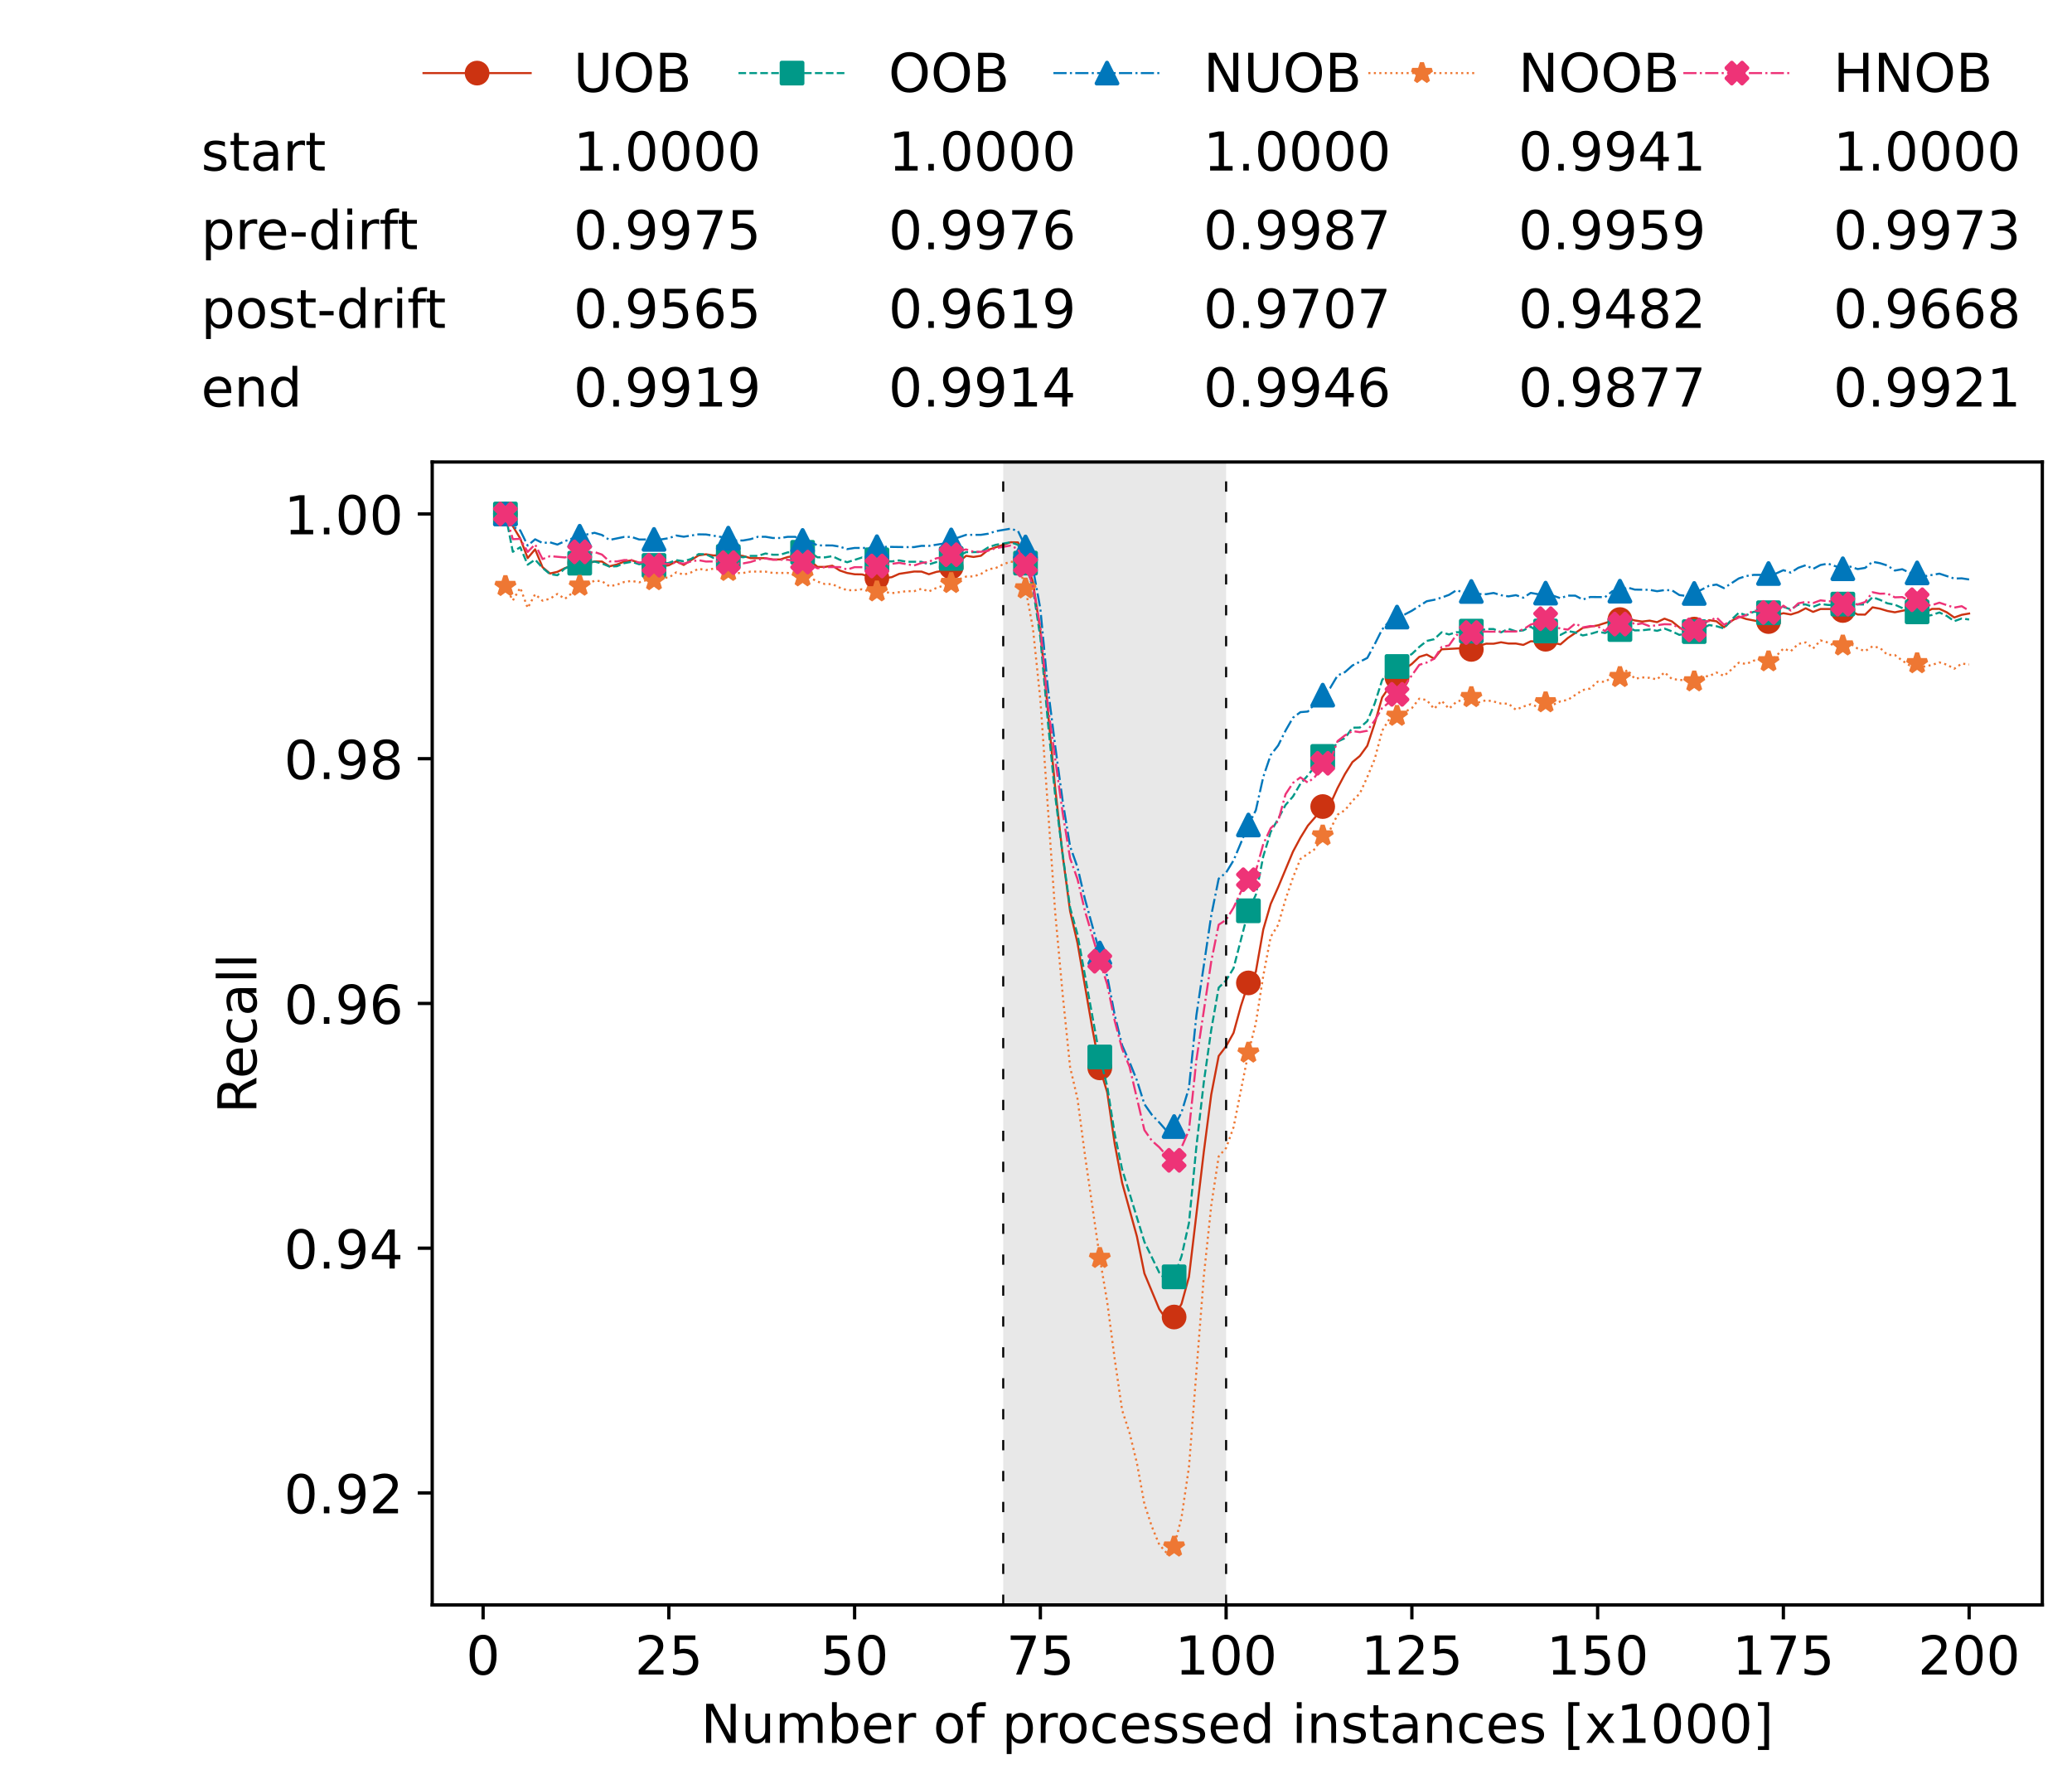 <?xml version="1.0" encoding="utf-8" standalone="no"?>
<!DOCTYPE svg PUBLIC "-//W3C//DTD SVG 1.1//EN"
  "http://www.w3.org/Graphics/SVG/1.1/DTD/svg11.dtd">
<!-- Created with matplotlib (https://matplotlib.org/) -->
<svg height="432.615pt" version="1.1" viewBox="0 0 502.65 432.615" width="502.65pt" xmlns="http://www.w3.org/2000/svg" xmlns:xlink="http://www.w3.org/1999/xlink">
 <defs>
  <style type="text/css">*{stroke-linecap:butt;stroke-linejoin:round;}</style>
 </defs>
 <g id="figure_1">
  <g id="patch_1">
   <path d="M 0 432.615 
L 502.65 432.615 
L 502.65 0 
L 0 0 
z
" style="fill:#ffffff;"/>
  </g>
  <g id="axes_1">
   <g id="patch_2">
    <path d="M 104.85 389.252 
L 495.45 389.252 
L 495.45 112.052 
L 104.85 112.052 
z
" style="fill:#ffffff;"/>
   </g>
   <g id="patch_3">
    <path clip-path="url(#p443e903edb)" d="M 297.446 389.252 
L 297.446 112.052 
L 243.372 112.052 
L 243.372 389.252 
z
" style="fill:#d3d3d3;opacity:0.5;"/>
   </g>
   <g id="matplotlib.axis_1">
    <g id="xtick_1">
     <g id="line2d_1">
      <defs>
       <path d="M 0 0 
L 0 3.5 
" id="m6d507cb4a8" style="stroke:#000000;stroke-width:0.8;"/>
      </defs>
      <g>
       <use style="stroke:#000000;stroke-width:0.8;" x="117.197" xlink:href="#m6d507cb4a8" y="389.252"/>
      </g>
     </g>
     <g id="text_1">
      <!-- 0 -->
      <g transform="translate(113.061 406.13)scale(0.13 -0.13)">
       <defs>
        <path d="M 31.781 66.406 
Q 24.172 66.406 20.328 58.906 
Q 16.5 51.422 16.5 36.375 
Q 16.5 21.391 20.328 13.891 
Q 24.172 6.391 31.781 6.391 
Q 39.453 6.391 43.281 13.891 
Q 47.125 21.391 47.125 36.375 
Q 47.125 51.422 43.281 58.906 
Q 39.453 66.406 31.781 66.406 
z
M 31.781 74.219 
Q 44.047 74.219 50.516 64.516 
Q 56.984 54.828 56.984 36.375 
Q 56.984 17.969 50.516 8.266 
Q 44.047 -1.422 31.781 -1.422 
Q 19.531 -1.422 13.062 8.266 
Q 6.594 17.969 6.594 36.375 
Q 6.594 54.828 13.062 64.516 
Q 19.531 74.219 31.781 74.219 
z
" id="DejaVuSans-48"/>
       </defs>
       <use xlink:href="#DejaVuSans-48"/>
      </g>
     </g>
    </g>
    <g id="xtick_2">
     <g id="line2d_2">
      <g>
       <use style="stroke:#000000;stroke-width:0.8;" x="162.259" xlink:href="#m6d507cb4a8" y="389.252"/>
      </g>
     </g>
     <g id="text_2">
      <!-- 25 -->
      <g transform="translate(153.988 406.13)scale(0.13 -0.13)">
       <defs>
        <path d="M 19.188 8.297 
L 53.609 8.297 
L 53.609 0 
L 7.328 0 
L 7.328 8.297 
Q 12.938 14.109 22.625 23.891 
Q 32.328 33.688 34.812 36.531 
Q 39.547 41.844 41.422 45.531 
Q 43.312 49.219 43.312 52.781 
Q 43.312 58.594 39.234 62.25 
Q 35.156 65.922 28.609 65.922 
Q 23.969 65.922 18.812 64.312 
Q 13.672 62.703 7.812 59.422 
L 7.812 69.391 
Q 13.766 71.781 18.938 73 
Q 24.125 74.219 28.422 74.219 
Q 39.75 74.219 46.484 68.547 
Q 53.219 62.891 53.219 53.422 
Q 53.219 48.922 51.531 44.891 
Q 49.859 40.875 45.406 35.406 
Q 44.188 33.984 37.641 27.219 
Q 31.109 20.453 19.188 8.297 
z
" id="DejaVuSans-50"/>
        <path d="M 10.797 72.906 
L 49.516 72.906 
L 49.516 64.594 
L 19.828 64.594 
L 19.828 46.734 
Q 21.969 47.469 24.109 47.828 
Q 26.266 48.188 28.422 48.188 
Q 40.625 48.188 47.75 41.5 
Q 54.891 34.812 54.891 23.391 
Q 54.891 11.625 47.562 5.094 
Q 40.234 -1.422 26.906 -1.422 
Q 22.312 -1.422 17.547 -0.641 
Q 12.797 0.141 7.719 1.703 
L 7.719 11.625 
Q 12.109 9.234 16.797 8.062 
Q 21.484 6.891 26.703 6.891 
Q 35.156 6.891 40.078 11.328 
Q 45.016 15.766 45.016 23.391 
Q 45.016 31 40.078 35.438 
Q 35.156 39.891 26.703 39.891 
Q 22.75 39.891 18.812 39.016 
Q 14.891 38.141 10.797 36.281 
z
" id="DejaVuSans-53"/>
       </defs>
       <use xlink:href="#DejaVuSans-50"/>
       <use x="63.623" xlink:href="#DejaVuSans-53"/>
      </g>
     </g>
    </g>
    <g id="xtick_3">
     <g id="line2d_3">
      <g>
       <use style="stroke:#000000;stroke-width:0.8;" x="207.322" xlink:href="#m6d507cb4a8" y="389.252"/>
      </g>
     </g>
     <g id="text_3">
      <!-- 50 -->
      <g transform="translate(199.05 406.13)scale(0.13 -0.13)">
       <use xlink:href="#DejaVuSans-53"/>
       <use x="63.623" xlink:href="#DejaVuSans-48"/>
      </g>
     </g>
    </g>
    <g id="xtick_4">
     <g id="line2d_4">
      <g>
       <use style="stroke:#000000;stroke-width:0.8;" x="252.384" xlink:href="#m6d507cb4a8" y="389.252"/>
      </g>
     </g>
     <g id="text_4">
      <!-- 75 -->
      <g transform="translate(244.113 406.13)scale(0.13 -0.13)">
       <defs>
        <path d="M 8.203 72.906 
L 55.078 72.906 
L 55.078 68.703 
L 28.609 0 
L 18.312 0 
L 43.219 64.594 
L 8.203 64.594 
z
" id="DejaVuSans-55"/>
       </defs>
       <use xlink:href="#DejaVuSans-55"/>
       <use x="63.623" xlink:href="#DejaVuSans-53"/>
      </g>
     </g>
    </g>
    <g id="xtick_5">
     <g id="line2d_5">
      <g>
       <use style="stroke:#000000;stroke-width:0.8;" x="297.446" xlink:href="#m6d507cb4a8" y="389.252"/>
      </g>
     </g>
     <g id="text_5">
      <!-- 100 -->
      <g transform="translate(285.039 406.13)scale(0.13 -0.13)">
       <defs>
        <path d="M 12.406 8.297 
L 28.516 8.297 
L 28.516 63.922 
L 10.984 60.406 
L 10.984 69.391 
L 28.422 72.906 
L 38.281 72.906 
L 38.281 8.297 
L 54.391 8.297 
L 54.391 0 
L 12.406 0 
z
" id="DejaVuSans-49"/>
       </defs>
       <use xlink:href="#DejaVuSans-49"/>
       <use x="63.623" xlink:href="#DejaVuSans-48"/>
       <use x="127.246" xlink:href="#DejaVuSans-48"/>
      </g>
     </g>
    </g>
    <g id="xtick_6">
     <g id="line2d_6">
      <g>
       <use style="stroke:#000000;stroke-width:0.8;" x="342.509" xlink:href="#m6d507cb4a8" y="389.252"/>
      </g>
     </g>
     <g id="text_6">
      <!-- 125 -->
      <g transform="translate(330.102 406.13)scale(0.13 -0.13)">
       <use xlink:href="#DejaVuSans-49"/>
       <use x="63.623" xlink:href="#DejaVuSans-50"/>
       <use x="127.246" xlink:href="#DejaVuSans-53"/>
      </g>
     </g>
    </g>
    <g id="xtick_7">
     <g id="line2d_7">
      <g>
       <use style="stroke:#000000;stroke-width:0.8;" x="387.571" xlink:href="#m6d507cb4a8" y="389.252"/>
      </g>
     </g>
     <g id="text_7">
      <!-- 150 -->
      <g transform="translate(375.164 406.13)scale(0.13 -0.13)">
       <use xlink:href="#DejaVuSans-49"/>
       <use x="63.623" xlink:href="#DejaVuSans-53"/>
       <use x="127.246" xlink:href="#DejaVuSans-48"/>
      </g>
     </g>
    </g>
    <g id="xtick_8">
     <g id="line2d_8">
      <g>
       <use style="stroke:#000000;stroke-width:0.8;" x="432.633" xlink:href="#m6d507cb4a8" y="389.252"/>
      </g>
     </g>
     <g id="text_8">
      <!-- 175 -->
      <g transform="translate(420.226 406.13)scale(0.13 -0.13)">
       <use xlink:href="#DejaVuSans-49"/>
       <use x="63.623" xlink:href="#DejaVuSans-55"/>
       <use x="127.246" xlink:href="#DejaVuSans-53"/>
      </g>
     </g>
    </g>
    <g id="xtick_9">
     <g id="line2d_9">
      <g>
       <use style="stroke:#000000;stroke-width:0.8;" x="477.695" xlink:href="#m6d507cb4a8" y="389.252"/>
      </g>
     </g>
     <g id="text_9">
      <!-- 200 -->
      <g transform="translate(465.289 406.13)scale(0.13 -0.13)">
       <use xlink:href="#DejaVuSans-50"/>
       <use x="63.623" xlink:href="#DejaVuSans-48"/>
       <use x="127.246" xlink:href="#DejaVuSans-48"/>
      </g>
     </g>
    </g>
    <g id="text_10">
     <!-- Number of processed instances [x1000] -->
     <g transform="translate(170.025 422.711)scale(0.13 -0.13)">
      <defs>
       <path d="M 9.812 72.906 
L 23.094 72.906 
L 55.422 11.922 
L 55.422 72.906 
L 64.984 72.906 
L 64.984 0 
L 51.703 0 
L 19.391 60.984 
L 19.391 0 
L 9.812 0 
z
" id="DejaVuSans-78"/>
       <path d="M 8.5 21.578 
L 8.5 54.688 
L 17.484 54.688 
L 17.484 21.922 
Q 17.484 14.156 20.5 10.266 
Q 23.531 6.391 29.594 6.391 
Q 36.859 6.391 41.078 11.031 
Q 45.312 15.672 45.312 23.688 
L 45.312 54.688 
L 54.297 54.688 
L 54.297 0 
L 45.312 0 
L 45.312 8.406 
Q 42.047 3.422 37.719 1 
Q 33.406 -1.422 27.688 -1.422 
Q 18.266 -1.422 13.375 4.438 
Q 8.5 10.297 8.5 21.578 
z
M 31.109 56 
z
" id="DejaVuSans-117"/>
       <path d="M 52 44.188 
Q 55.375 50.25 60.062 53.125 
Q 64.75 56 71.094 56 
Q 79.641 56 84.281 50.016 
Q 88.922 44.047 88.922 33.016 
L 88.922 0 
L 79.891 0 
L 79.891 32.719 
Q 79.891 40.578 77.094 44.375 
Q 74.312 48.188 68.609 48.188 
Q 61.625 48.188 57.562 43.547 
Q 53.516 38.922 53.516 30.906 
L 53.516 0 
L 44.484 0 
L 44.484 32.719 
Q 44.484 40.625 41.703 44.406 
Q 38.922 48.188 33.109 48.188 
Q 26.219 48.188 22.156 43.531 
Q 18.109 38.875 18.109 30.906 
L 18.109 0 
L 9.078 0 
L 9.078 54.688 
L 18.109 54.688 
L 18.109 46.188 
Q 21.188 51.219 25.484 53.609 
Q 29.781 56 35.688 56 
Q 41.656 56 45.828 52.969 
Q 50 49.953 52 44.188 
z
" id="DejaVuSans-109"/>
       <path d="M 48.688 27.297 
Q 48.688 37.203 44.609 42.844 
Q 40.531 48.484 33.406 48.484 
Q 26.266 48.484 22.188 42.844 
Q 18.109 37.203 18.109 27.297 
Q 18.109 17.391 22.188 11.75 
Q 26.266 6.109 33.406 6.109 
Q 40.531 6.109 44.609 11.75 
Q 48.688 17.391 48.688 27.297 
z
M 18.109 46.391 
Q 20.953 51.266 25.266 53.625 
Q 29.594 56 35.594 56 
Q 45.562 56 51.781 48.094 
Q 58.016 40.188 58.016 27.297 
Q 58.016 14.406 51.781 6.484 
Q 45.562 -1.422 35.594 -1.422 
Q 29.594 -1.422 25.266 0.953 
Q 20.953 3.328 18.109 8.203 
L 18.109 0 
L 9.078 0 
L 9.078 75.984 
L 18.109 75.984 
z
" id="DejaVuSans-98"/>
       <path d="M 56.203 29.594 
L 56.203 25.203 
L 14.891 25.203 
Q 15.484 15.922 20.484 11.062 
Q 25.484 6.203 34.422 6.203 
Q 39.594 6.203 44.453 7.469 
Q 49.312 8.734 54.109 11.281 
L 54.109 2.781 
Q 49.266 0.734 44.188 -0.344 
Q 39.109 -1.422 33.891 -1.422 
Q 20.797 -1.422 13.156 6.188 
Q 5.516 13.812 5.516 26.812 
Q 5.516 40.234 12.766 48.109 
Q 20.016 56 32.328 56 
Q 43.359 56 49.781 48.891 
Q 56.203 41.797 56.203 29.594 
z
M 47.219 32.234 
Q 47.125 39.594 43.094 43.984 
Q 39.062 48.391 32.422 48.391 
Q 24.906 48.391 20.391 44.141 
Q 15.875 39.891 15.188 32.172 
z
" id="DejaVuSans-101"/>
       <path d="M 41.109 46.297 
Q 39.594 47.172 37.812 47.578 
Q 36.031 48 33.891 48 
Q 26.266 48 22.188 43.047 
Q 18.109 38.094 18.109 28.812 
L 18.109 0 
L 9.078 0 
L 9.078 54.688 
L 18.109 54.688 
L 18.109 46.188 
Q 20.953 51.172 25.484 53.578 
Q 30.031 56 36.531 56 
Q 37.453 56 38.578 55.875 
Q 39.703 55.766 41.062 55.516 
z
" id="DejaVuSans-114"/>
       <path id="DejaVuSans-32"/>
       <path d="M 30.609 48.391 
Q 23.391 48.391 19.188 42.75 
Q 14.984 37.109 14.984 27.297 
Q 14.984 17.484 19.156 11.844 
Q 23.344 6.203 30.609 6.203 
Q 37.797 6.203 41.984 11.859 
Q 46.188 17.531 46.188 27.297 
Q 46.188 37.016 41.984 42.703 
Q 37.797 48.391 30.609 48.391 
z
M 30.609 56 
Q 42.328 56 49.016 48.375 
Q 55.719 40.766 55.719 27.297 
Q 55.719 13.875 49.016 6.219 
Q 42.328 -1.422 30.609 -1.422 
Q 18.844 -1.422 12.172 6.219 
Q 5.516 13.875 5.516 27.297 
Q 5.516 40.766 12.172 48.375 
Q 18.844 56 30.609 56 
z
" id="DejaVuSans-111"/>
       <path d="M 37.109 75.984 
L 37.109 68.5 
L 28.516 68.5 
Q 23.688 68.5 21.797 66.547 
Q 19.922 64.594 19.922 59.516 
L 19.922 54.688 
L 34.719 54.688 
L 34.719 47.703 
L 19.922 47.703 
L 19.922 0 
L 10.891 0 
L 10.891 47.703 
L 2.297 47.703 
L 2.297 54.688 
L 10.891 54.688 
L 10.891 58.5 
Q 10.891 67.625 15.141 71.797 
Q 19.391 75.984 28.609 75.984 
z
" id="DejaVuSans-102"/>
       <path d="M 18.109 8.203 
L 18.109 -20.797 
L 9.078 -20.797 
L 9.078 54.688 
L 18.109 54.688 
L 18.109 46.391 
Q 20.953 51.266 25.266 53.625 
Q 29.594 56 35.594 56 
Q 45.562 56 51.781 48.094 
Q 58.016 40.188 58.016 27.297 
Q 58.016 14.406 51.781 6.484 
Q 45.562 -1.422 35.594 -1.422 
Q 29.594 -1.422 25.266 0.953 
Q 20.953 3.328 18.109 8.203 
z
M 48.688 27.297 
Q 48.688 37.203 44.609 42.844 
Q 40.531 48.484 33.406 48.484 
Q 26.266 48.484 22.188 42.844 
Q 18.109 37.203 18.109 27.297 
Q 18.109 17.391 22.188 11.75 
Q 26.266 6.109 33.406 6.109 
Q 40.531 6.109 44.609 11.75 
Q 48.688 17.391 48.688 27.297 
z
" id="DejaVuSans-112"/>
       <path d="M 48.781 52.594 
L 48.781 44.188 
Q 44.969 46.297 41.141 47.344 
Q 37.312 48.391 33.406 48.391 
Q 24.656 48.391 19.812 42.844 
Q 14.984 37.312 14.984 27.297 
Q 14.984 17.281 19.812 11.734 
Q 24.656 6.203 33.406 6.203 
Q 37.312 6.203 41.141 7.25 
Q 44.969 8.297 48.781 10.406 
L 48.781 2.094 
Q 45.016 0.344 40.984 -0.531 
Q 36.969 -1.422 32.422 -1.422 
Q 20.062 -1.422 12.781 6.344 
Q 5.516 14.109 5.516 27.297 
Q 5.516 40.672 12.859 48.328 
Q 20.219 56 33.016 56 
Q 37.156 56 41.109 55.141 
Q 45.062 54.297 48.781 52.594 
z
" id="DejaVuSans-99"/>
       <path d="M 44.281 53.078 
L 44.281 44.578 
Q 40.484 46.531 36.375 47.5 
Q 32.281 48.484 27.875 48.484 
Q 21.188 48.484 17.844 46.438 
Q 14.5 44.391 14.5 40.281 
Q 14.5 37.156 16.891 35.375 
Q 19.281 33.594 26.516 31.984 
L 29.594 31.297 
Q 39.156 29.25 43.188 25.516 
Q 47.219 21.781 47.219 15.094 
Q 47.219 7.469 41.188 3.016 
Q 35.156 -1.422 24.609 -1.422 
Q 20.219 -1.422 15.453 -0.562 
Q 10.688 0.297 5.422 2 
L 5.422 11.281 
Q 10.406 8.688 15.234 7.391 
Q 20.062 6.109 24.812 6.109 
Q 31.156 6.109 34.562 8.281 
Q 37.984 10.453 37.984 14.406 
Q 37.984 18.062 35.516 20.016 
Q 33.062 21.969 24.703 23.781 
L 21.578 24.516 
Q 13.234 26.266 9.516 29.906 
Q 5.812 33.547 5.812 39.891 
Q 5.812 47.609 11.281 51.797 
Q 16.75 56 26.812 56 
Q 31.781 56 36.172 55.266 
Q 40.578 54.547 44.281 53.078 
z
" id="DejaVuSans-115"/>
       <path d="M 45.406 46.391 
L 45.406 75.984 
L 54.391 75.984 
L 54.391 0 
L 45.406 0 
L 45.406 8.203 
Q 42.578 3.328 38.25 0.953 
Q 33.938 -1.422 27.875 -1.422 
Q 17.969 -1.422 11.734 6.484 
Q 5.516 14.406 5.516 27.297 
Q 5.516 40.188 11.734 48.094 
Q 17.969 56 27.875 56 
Q 33.938 56 38.25 53.625 
Q 42.578 51.266 45.406 46.391 
z
M 14.797 27.297 
Q 14.797 17.391 18.875 11.75 
Q 22.953 6.109 30.078 6.109 
Q 37.203 6.109 41.297 11.75 
Q 45.406 17.391 45.406 27.297 
Q 45.406 37.203 41.297 42.844 
Q 37.203 48.484 30.078 48.484 
Q 22.953 48.484 18.875 42.844 
Q 14.797 37.203 14.797 27.297 
z
" id="DejaVuSans-100"/>
       <path d="M 9.422 54.688 
L 18.406 54.688 
L 18.406 0 
L 9.422 0 
z
M 9.422 75.984 
L 18.406 75.984 
L 18.406 64.594 
L 9.422 64.594 
z
" id="DejaVuSans-105"/>
       <path d="M 54.891 33.016 
L 54.891 0 
L 45.906 0 
L 45.906 32.719 
Q 45.906 40.484 42.875 44.328 
Q 39.844 48.188 33.797 48.188 
Q 26.516 48.188 22.312 43.547 
Q 18.109 38.922 18.109 30.906 
L 18.109 0 
L 9.078 0 
L 9.078 54.688 
L 18.109 54.688 
L 18.109 46.188 
Q 21.344 51.125 25.703 53.562 
Q 30.078 56 35.797 56 
Q 45.219 56 50.047 50.172 
Q 54.891 44.344 54.891 33.016 
z
" id="DejaVuSans-110"/>
       <path d="M 18.312 70.219 
L 18.312 54.688 
L 36.812 54.688 
L 36.812 47.703 
L 18.312 47.703 
L 18.312 18.016 
Q 18.312 11.328 20.141 9.422 
Q 21.969 7.516 27.594 7.516 
L 36.812 7.516 
L 36.812 0 
L 27.594 0 
Q 17.188 0 13.234 3.875 
Q 9.281 7.766 9.281 18.016 
L 9.281 47.703 
L 2.688 47.703 
L 2.688 54.688 
L 9.281 54.688 
L 9.281 70.219 
z
" id="DejaVuSans-116"/>
       <path d="M 34.281 27.484 
Q 23.391 27.484 19.188 25 
Q 14.984 22.516 14.984 16.5 
Q 14.984 11.719 18.141 8.906 
Q 21.297 6.109 26.703 6.109 
Q 34.188 6.109 38.703 11.406 
Q 43.219 16.703 43.219 25.484 
L 43.219 27.484 
z
M 52.203 31.203 
L 52.203 0 
L 43.219 0 
L 43.219 8.297 
Q 40.141 3.328 35.547 0.953 
Q 30.953 -1.422 24.312 -1.422 
Q 15.922 -1.422 10.953 3.297 
Q 6 8.016 6 15.922 
Q 6 25.141 12.172 29.828 
Q 18.359 34.516 30.609 34.516 
L 43.219 34.516 
L 43.219 35.406 
Q 43.219 41.609 39.141 45 
Q 35.062 48.391 27.688 48.391 
Q 23 48.391 18.547 47.266 
Q 14.109 46.141 10.016 43.891 
L 10.016 52.203 
Q 14.938 54.109 19.578 55.047 
Q 24.219 56 28.609 56 
Q 40.484 56 46.344 49.844 
Q 52.203 43.703 52.203 31.203 
z
" id="DejaVuSans-97"/>
       <path d="M 8.594 75.984 
L 29.297 75.984 
L 29.297 69 
L 17.578 69 
L 17.578 -6.203 
L 29.297 -6.203 
L 29.297 -13.188 
L 8.594 -13.188 
z
" id="DejaVuSans-91"/>
       <path d="M 54.891 54.688 
L 35.109 28.078 
L 55.906 0 
L 45.312 0 
L 29.391 21.484 
L 13.484 0 
L 2.875 0 
L 24.125 28.609 
L 4.688 54.688 
L 15.281 54.688 
L 29.781 35.203 
L 44.281 54.688 
z
" id="DejaVuSans-120"/>
       <path d="M 30.422 75.984 
L 30.422 -13.188 
L 9.719 -13.188 
L 9.719 -6.203 
L 21.391 -6.203 
L 21.391 69 
L 9.719 69 
L 9.719 75.984 
z
" id="DejaVuSans-93"/>
      </defs>
      <use xlink:href="#DejaVuSans-78"/>
      <use x="74.805" xlink:href="#DejaVuSans-117"/>
      <use x="138.184" xlink:href="#DejaVuSans-109"/>
      <use x="235.596" xlink:href="#DejaVuSans-98"/>
      <use x="299.072" xlink:href="#DejaVuSans-101"/>
      <use x="360.596" xlink:href="#DejaVuSans-114"/>
      <use x="401.709" xlink:href="#DejaVuSans-32"/>
      <use x="433.496" xlink:href="#DejaVuSans-111"/>
      <use x="494.678" xlink:href="#DejaVuSans-102"/>
      <use x="529.883" xlink:href="#DejaVuSans-32"/>
      <use x="561.67" xlink:href="#DejaVuSans-112"/>
      <use x="625.146" xlink:href="#DejaVuSans-114"/>
      <use x="664.01" xlink:href="#DejaVuSans-111"/>
      <use x="725.191" xlink:href="#DejaVuSans-99"/>
      <use x="780.172" xlink:href="#DejaVuSans-101"/>
      <use x="841.695" xlink:href="#DejaVuSans-115"/>
      <use x="893.795" xlink:href="#DejaVuSans-115"/>
      <use x="945.895" xlink:href="#DejaVuSans-101"/>
      <use x="1007.418" xlink:href="#DejaVuSans-100"/>
      <use x="1070.895" xlink:href="#DejaVuSans-32"/>
      <use x="1102.682" xlink:href="#DejaVuSans-105"/>
      <use x="1130.465" xlink:href="#DejaVuSans-110"/>
      <use x="1193.844" xlink:href="#DejaVuSans-115"/>
      <use x="1245.943" xlink:href="#DejaVuSans-116"/>
      <use x="1285.152" xlink:href="#DejaVuSans-97"/>
      <use x="1346.432" xlink:href="#DejaVuSans-110"/>
      <use x="1409.811" xlink:href="#DejaVuSans-99"/>
      <use x="1464.791" xlink:href="#DejaVuSans-101"/>
      <use x="1526.314" xlink:href="#DejaVuSans-115"/>
      <use x="1578.414" xlink:href="#DejaVuSans-32"/>
      <use x="1610.201" xlink:href="#DejaVuSans-91"/>
      <use x="1649.215" xlink:href="#DejaVuSans-120"/>
      <use x="1708.395" xlink:href="#DejaVuSans-49"/>
      <use x="1772.018" xlink:href="#DejaVuSans-48"/>
      <use x="1835.641" xlink:href="#DejaVuSans-48"/>
      <use x="1899.264" xlink:href="#DejaVuSans-48"/>
      <use x="1962.887" xlink:href="#DejaVuSans-93"/>
     </g>
    </g>
   </g>
   <g id="matplotlib.axis_2">
    <g id="ytick_1">
     <g id="line2d_10">
      <defs>
       <path d="M 0 0 
L -3.5 0 
" id="m9c4c59bbb5" style="stroke:#000000;stroke-width:0.8;"/>
      </defs>
      <g>
       <use style="stroke:#000000;stroke-width:0.8;" x="104.85" xlink:href="#m9c4c59bbb5" y="362.085"/>
      </g>
     </g>
     <g id="text_11">
      <!-- 0.92 -->
      <g transform="translate(68.905 367.024)scale(0.13 -0.13)">
       <defs>
        <path d="M 10.688 12.406 
L 21 12.406 
L 21 0 
L 10.688 0 
z
" id="DejaVuSans-46"/>
        <path d="M 10.984 1.516 
L 10.984 10.5 
Q 14.703 8.734 18.5 7.812 
Q 22.312 6.891 25.984 6.891 
Q 35.75 6.891 40.891 13.453 
Q 46.047 20.016 46.781 33.406 
Q 43.953 29.203 39.594 26.953 
Q 35.25 24.703 29.984 24.703 
Q 19.047 24.703 12.672 31.312 
Q 6.297 37.938 6.297 49.422 
Q 6.297 60.641 12.938 67.422 
Q 19.578 74.219 30.609 74.219 
Q 43.266 74.219 49.922 64.516 
Q 56.594 54.828 56.594 36.375 
Q 56.594 19.141 48.406 8.859 
Q 40.234 -1.422 26.422 -1.422 
Q 22.703 -1.422 18.891 -0.688 
Q 15.094 0.047 10.984 1.516 
z
M 30.609 32.422 
Q 37.25 32.422 41.125 36.953 
Q 45.016 41.5 45.016 49.422 
Q 45.016 57.281 41.125 61.844 
Q 37.25 66.406 30.609 66.406 
Q 23.969 66.406 20.094 61.844 
Q 16.219 57.281 16.219 49.422 
Q 16.219 41.5 20.094 36.953 
Q 23.969 32.422 30.609 32.422 
z
" id="DejaVuSans-57"/>
       </defs>
       <use xlink:href="#DejaVuSans-48"/>
       <use x="63.623" xlink:href="#DejaVuSans-46"/>
       <use x="95.41" xlink:href="#DejaVuSans-57"/>
       <use x="159.033" xlink:href="#DejaVuSans-50"/>
      </g>
     </g>
    </g>
    <g id="ytick_2">
     <g id="line2d_11">
      <g>
       <use style="stroke:#000000;stroke-width:0.8;" x="104.85" xlink:href="#m9c4c59bbb5" y="302.727"/>
      </g>
     </g>
     <g id="text_12">
      <!-- 0.94 -->
      <g transform="translate(68.905 307.666)scale(0.13 -0.13)">
       <defs>
        <path d="M 37.797 64.312 
L 12.891 25.391 
L 37.797 25.391 
z
M 35.203 72.906 
L 47.609 72.906 
L 47.609 25.391 
L 58.016 25.391 
L 58.016 17.188 
L 47.609 17.188 
L 47.609 0 
L 37.797 0 
L 37.797 17.188 
L 4.891 17.188 
L 4.891 26.703 
z
" id="DejaVuSans-52"/>
       </defs>
       <use xlink:href="#DejaVuSans-48"/>
       <use x="63.623" xlink:href="#DejaVuSans-46"/>
       <use x="95.41" xlink:href="#DejaVuSans-57"/>
       <use x="159.033" xlink:href="#DejaVuSans-52"/>
      </g>
     </g>
    </g>
    <g id="ytick_3">
     <g id="line2d_12">
      <g>
       <use style="stroke:#000000;stroke-width:0.8;" x="104.85" xlink:href="#m9c4c59bbb5" y="243.369"/>
      </g>
     </g>
     <g id="text_13">
      <!-- 0.96 -->
      <g transform="translate(68.905 248.308)scale(0.13 -0.13)">
       <defs>
        <path d="M 33.016 40.375 
Q 26.375 40.375 22.484 35.828 
Q 18.609 31.297 18.609 23.391 
Q 18.609 15.531 22.484 10.953 
Q 26.375 6.391 33.016 6.391 
Q 39.656 6.391 43.531 10.953 
Q 47.406 15.531 47.406 23.391 
Q 47.406 31.297 43.531 35.828 
Q 39.656 40.375 33.016 40.375 
z
M 52.594 71.297 
L 52.594 62.312 
Q 48.875 64.062 45.094 64.984 
Q 41.312 65.922 37.594 65.922 
Q 27.828 65.922 22.672 59.328 
Q 17.531 52.734 16.797 39.406 
Q 19.672 43.656 24.016 45.922 
Q 28.375 48.188 33.594 48.188 
Q 44.578 48.188 50.953 41.516 
Q 57.328 34.859 57.328 23.391 
Q 57.328 12.156 50.688 5.359 
Q 44.047 -1.422 33.016 -1.422 
Q 20.359 -1.422 13.672 8.266 
Q 6.984 17.969 6.984 36.375 
Q 6.984 53.656 15.188 63.938 
Q 23.391 74.219 37.203 74.219 
Q 40.922 74.219 44.703 73.484 
Q 48.484 72.75 52.594 71.297 
z
" id="DejaVuSans-54"/>
       </defs>
       <use xlink:href="#DejaVuSans-48"/>
       <use x="63.623" xlink:href="#DejaVuSans-46"/>
       <use x="95.41" xlink:href="#DejaVuSans-57"/>
       <use x="159.033" xlink:href="#DejaVuSans-54"/>
      </g>
     </g>
    </g>
    <g id="ytick_4">
     <g id="line2d_13">
      <g>
       <use style="stroke:#000000;stroke-width:0.8;" x="104.85" xlink:href="#m9c4c59bbb5" y="184.01"/>
      </g>
     </g>
     <g id="text_14">
      <!-- 0.98 -->
      <g transform="translate(68.905 188.949)scale(0.13 -0.13)">
       <defs>
        <path d="M 31.781 34.625 
Q 24.75 34.625 20.719 30.859 
Q 16.703 27.094 16.703 20.516 
Q 16.703 13.922 20.719 10.156 
Q 24.75 6.391 31.781 6.391 
Q 38.812 6.391 42.859 10.172 
Q 46.922 13.969 46.922 20.516 
Q 46.922 27.094 42.891 30.859 
Q 38.875 34.625 31.781 34.625 
z
M 21.922 38.812 
Q 15.578 40.375 12.031 44.719 
Q 8.5 49.078 8.5 55.328 
Q 8.5 64.062 14.719 69.141 
Q 20.953 74.219 31.781 74.219 
Q 42.672 74.219 48.875 69.141 
Q 55.078 64.062 55.078 55.328 
Q 55.078 49.078 51.531 44.719 
Q 48 40.375 41.703 38.812 
Q 48.828 37.156 52.797 32.312 
Q 56.781 27.484 56.781 20.516 
Q 56.781 9.906 50.312 4.234 
Q 43.844 -1.422 31.781 -1.422 
Q 19.734 -1.422 13.25 4.234 
Q 6.781 9.906 6.781 20.516 
Q 6.781 27.484 10.781 32.312 
Q 14.797 37.156 21.922 38.812 
z
M 18.312 54.391 
Q 18.312 48.734 21.844 45.562 
Q 25.391 42.391 31.781 42.391 
Q 38.141 42.391 41.719 45.562 
Q 45.312 48.734 45.312 54.391 
Q 45.312 60.062 41.719 63.234 
Q 38.141 66.406 31.781 66.406 
Q 25.391 66.406 21.844 63.234 
Q 18.312 60.062 18.312 54.391 
z
" id="DejaVuSans-56"/>
       </defs>
       <use xlink:href="#DejaVuSans-48"/>
       <use x="63.623" xlink:href="#DejaVuSans-46"/>
       <use x="95.41" xlink:href="#DejaVuSans-57"/>
       <use x="159.033" xlink:href="#DejaVuSans-56"/>
      </g>
     </g>
    </g>
    <g id="ytick_5">
     <g id="line2d_14">
      <g>
       <use style="stroke:#000000;stroke-width:0.8;" x="104.85" xlink:href="#m9c4c59bbb5" y="124.652"/>
      </g>
     </g>
     <g id="text_15">
      <!-- 1.00 -->
      <g transform="translate(68.905 129.591)scale(0.13 -0.13)">
       <use xlink:href="#DejaVuSans-49"/>
       <use x="63.623" xlink:href="#DejaVuSans-46"/>
       <use x="95.41" xlink:href="#DejaVuSans-48"/>
       <use x="159.033" xlink:href="#DejaVuSans-48"/>
      </g>
     </g>
    </g>
    <g id="text_16">
     <!-- Recall -->
     <g transform="translate(62.201 270.044)rotate(-90)scale(0.13 -0.13)">
      <defs>
       <path d="M 44.391 34.188 
Q 47.562 33.109 50.562 29.594 
Q 53.562 26.078 56.594 19.922 
L 66.609 0 
L 56 0 
L 46.688 18.703 
Q 43.062 26.031 39.672 28.422 
Q 36.281 30.812 30.422 30.812 
L 19.672 30.812 
L 19.672 0 
L 9.812 0 
L 9.812 72.906 
L 32.078 72.906 
Q 44.578 72.906 50.734 67.672 
Q 56.891 62.453 56.891 51.906 
Q 56.891 45.016 53.688 40.469 
Q 50.484 35.938 44.391 34.188 
z
M 19.672 64.797 
L 19.672 38.922 
L 32.078 38.922 
Q 39.203 38.922 42.844 42.219 
Q 46.484 45.516 46.484 51.906 
Q 46.484 58.297 42.844 61.547 
Q 39.203 64.797 32.078 64.797 
z
" id="DejaVuSans-82"/>
       <path d="M 9.422 75.984 
L 18.406 75.984 
L 18.406 0 
L 9.422 0 
z
" id="DejaVuSans-108"/>
      </defs>
      <use xlink:href="#DejaVuSans-82"/>
      <use x="64.982" xlink:href="#DejaVuSans-101"/>
      <use x="126.506" xlink:href="#DejaVuSans-99"/>
      <use x="181.486" xlink:href="#DejaVuSans-97"/>
      <use x="242.766" xlink:href="#DejaVuSans-108"/>
      <use x="270.549" xlink:href="#DejaVuSans-108"/>
     </g>
    </g>
   </g>
   <g id="line2d_15"/>
   <g id="line2d_16"/>
   <g id="line2d_17"/>
   <g id="line2d_18"/>
   <g id="line2d_19"/>
   <g id="line2d_20">
    <path clip-path="url(#p443e903edb)" d="M 122.605 124.652 
L 126.21 130.602 
L 128.012 135.363 
L 129.815 133.22 
L 131.617 137.567 
L 133.419 139.093 
L 135.222 138.691 
L 137.024 137.802 
L 138.827 137.11 
L 140.629 136.544 
L 142.432 136.605 
L 144.234 136.16 
L 146.037 136.197 
L 147.839 137.356 
L 149.642 136.922 
L 151.444 136.201 
L 153.247 135.891 
L 155.049 136.501 
L 156.852 136.498 
L 158.654 137.405 
L 160.457 137.391 
L 162.259 137.095 
L 164.062 136.141 
L 165.864 137.017 
L 169.469 134.698 
L 171.272 134.432 
L 173.074 134.715 
L 174.877 134.692 
L 176.679 134.381 
L 180.284 134.85 
L 182.087 135.369 
L 185.692 135.376 
L 187.494 135.678 
L 189.297 135.679 
L 191.099 135.106 
L 192.902 134.813 
L 194.704 135.073 
L 196.507 135.97 
L 198.309 137.49 
L 200.112 137.496 
L 201.914 137.203 
L 203.717 138.363 
L 205.519 138.97 
L 207.322 139.28 
L 209.124 139.313 
L 210.927 139.867 
L 212.729 140.172 
L 214.532 140.236 
L 216.334 139.979 
L 218.137 139.176 
L 221.742 138.62 
L 223.544 138.628 
L 225.347 139.271 
L 227.149 138.702 
L 228.952 138.406 
L 230.754 137.53 
L 232.557 136.34 
L 234.359 134.804 
L 236.162 135.081 
L 237.964 134.795 
L 239.767 133.347 
L 245.174 131.516 
L 246.976 131.551 
L 248.779 135.679 
L 250.581 141.15 
L 252.384 153.112 
L 255.989 191.205 
L 257.791 207.431 
L 259.594 220.985 
L 261.396 228.718 
L 265.001 249.493 
L 266.804 258.998 
L 268.606 264.934 
L 270.409 277.362 
L 272.211 286.833 
L 275.816 299.931 
L 277.619 308.847 
L 281.224 317.501 
L 283.026 320.123 
L 284.829 319.422 
L 286.631 316.228 
L 288.434 309.669 
L 292.039 279.316 
L 293.841 265.436 
L 295.644 256.116 
L 297.446 253.748 
L 299.249 250.513 
L 301.051 243.934 
L 302.854 238.389 
L 304.656 235.685 
L 306.459 225.436 
L 308.261 219.228 
L 310.064 215.195 
L 313.669 206.542 
L 315.471 203.177 
L 317.274 200.245 
L 319.076 198.17 
L 320.879 195.619 
L 322.681 195.086 
L 324.484 191.125 
L 326.286 187.714 
L 328.089 184.833 
L 329.891 183.348 
L 331.694 180.874 
L 333.496 175.419 
L 335.299 169.147 
L 337.101 166.52 
L 340.706 162.281 
L 342.509 161.018 
L 344.311 159.312 
L 346.114 158.76 
L 347.916 159.747 
L 349.719 157.483 
L 355.126 157.186 
L 356.928 157.5 
L 358.731 156.654 
L 360.533 156.117 
L 362.336 156.123 
L 364.138 155.773 
L 365.941 156.076 
L 367.743 156.076 
L 369.546 156.413 
L 371.348 155.534 
L 373.151 155.578 
L 374.953 155.038 
L 376.756 155.91 
L 378.558 156.276 
L 380.361 154.725 
L 383.966 152.288 
L 387.571 151.682 
L 391.176 150.538 
L 394.781 149.986 
L 396.583 150.483 
L 398.386 150.75 
L 400.188 150.525 
L 401.991 150.897 
L 403.793 150.044 
L 405.596 150.713 
L 407.398 152.16 
L 409.201 153.236 
L 411.003 152.579 
L 412.806 151.661 
L 414.608 150.406 
L 416.411 150.686 
L 418.213 152.136 
L 420.016 150.627 
L 421.818 149.524 
L 423.621 150.132 
L 427.226 150.835 
L 429.028 150.748 
L 430.831 149.218 
L 432.633 148.719 
L 434.436 149.038 
L 436.238 148.475 
L 438.041 147.528 
L 439.843 148.406 
L 441.646 147.709 
L 445.251 147.7 
L 447.053 148.063 
L 448.856 148.142 
L 450.658 149.041 
L 452.461 149.067 
L 454.263 147.295 
L 456.066 147.634 
L 457.868 148.176 
L 459.671 148.503 
L 463.276 147.773 
L 465.078 146.936 
L 466.881 148.61 
L 468.683 147.687 
L 470.485 147.666 
L 472.288 148.509 
L 474.09 149.767 
L 475.893 149.117 
L 477.695 148.798 
L 477.695 148.798 
" style="fill:none;stroke:#cc3311;stroke-linecap:square;stroke-width:0.5;"/>
    <defs>
     <path d="M 0 2.5 
C 0.663 2.5 1.299 2.237 1.768 1.768 
C 2.237 1.299 2.5 0.663 2.5 0 
C 2.5 -0.663 2.237 -1.299 1.768 -1.768 
C 1.299 -2.237 0.663 -2.5 0 -2.5 
C -0.663 -2.5 -1.299 -2.237 -1.768 -1.768 
C -2.237 -1.299 -2.5 -0.663 -2.5 0 
C -2.5 0.663 -2.237 1.299 -1.768 1.768 
C -1.299 2.237 -0.663 2.5 0 2.5 
z
" id="m91919059c1" style="stroke:#cc3311;"/>
    </defs>
    <g clip-path="url(#p443e903edb)">
     <use style="fill:#cc3311;stroke:#cc3311;" x="122.605" xlink:href="#m91919059c1" y="124.652"/>
     <use style="fill:#cc3311;stroke:#cc3311;" x="140.629" xlink:href="#m91919059c1" y="136.544"/>
     <use style="fill:#cc3311;stroke:#cc3311;" x="158.654" xlink:href="#m91919059c1" y="137.405"/>
     <use style="fill:#cc3311;stroke:#cc3311;" x="176.679" xlink:href="#m91919059c1" y="134.381"/>
     <use style="fill:#cc3311;stroke:#cc3311;" x="194.704" xlink:href="#m91919059c1" y="135.073"/>
     <use style="fill:#cc3311;stroke:#cc3311;" x="212.729" xlink:href="#m91919059c1" y="140.172"/>
     <use style="fill:#cc3311;stroke:#cc3311;" x="230.754" xlink:href="#m91919059c1" y="137.53"/>
     <use style="fill:#cc3311;stroke:#cc3311;" x="248.779" xlink:href="#m91919059c1" y="135.679"/>
     <use style="fill:#cc3311;stroke:#cc3311;" x="266.804" xlink:href="#m91919059c1" y="258.998"/>
     <use style="fill:#cc3311;stroke:#cc3311;" x="284.829" xlink:href="#m91919059c1" y="319.422"/>
     <use style="fill:#cc3311;stroke:#cc3311;" x="302.854" xlink:href="#m91919059c1" y="238.389"/>
     <use style="fill:#cc3311;stroke:#cc3311;" x="320.879" xlink:href="#m91919059c1" y="195.619"/>
     <use style="fill:#cc3311;stroke:#cc3311;" x="338.904" xlink:href="#m91919059c1" y="164.345"/>
     <use style="fill:#cc3311;stroke:#cc3311;" x="356.928" xlink:href="#m91919059c1" y="157.5"/>
     <use style="fill:#cc3311;stroke:#cc3311;" x="374.953" xlink:href="#m91919059c1" y="155.038"/>
     <use style="fill:#cc3311;stroke:#cc3311;" x="392.978" xlink:href="#m91919059c1" y="150.266"/>
     <use style="fill:#cc3311;stroke:#cc3311;" x="411.003" xlink:href="#m91919059c1" y="152.579"/>
     <use style="fill:#cc3311;stroke:#cc3311;" x="429.028" xlink:href="#m91919059c1" y="150.748"/>
     <use style="fill:#cc3311;stroke:#cc3311;" x="447.053" xlink:href="#m91919059c1" y="148.063"/>
     <use style="fill:#cc3311;stroke:#cc3311;" x="465.078" xlink:href="#m91919059c1" y="146.936"/>
    </g>
   </g>
   <g id="line2d_21"/>
   <g id="line2d_22"/>
   <g id="line2d_23"/>
   <g id="line2d_24"/>
   <g id="line2d_25">
    <path clip-path="url(#p443e903edb)" d="M 122.605 124.652 
L 124.407 133.831 
L 126.21 132.726 
L 128.012 136.956 
L 129.815 135.729 
L 131.617 137.732 
L 133.419 139.235 
L 135.222 139.516 
L 137.024 137.865 
L 138.827 137.166 
L 140.629 136.595 
L 142.432 136.652 
L 144.234 136.204 
L 146.037 136.666 
L 147.839 137.408 
L 149.642 137.332 
L 151.444 136.586 
L 153.247 136.256 
L 155.049 136.847 
L 156.852 136.531 
L 158.654 137.136 
L 162.259 136.509 
L 164.062 135.852 
L 165.864 136.127 
L 167.667 135.565 
L 169.469 134.385 
L 171.272 134.43 
L 173.074 135.308 
L 174.877 135.285 
L 176.679 134.973 
L 178.482 134.907 
L 180.284 135.16 
L 182.087 134.819 
L 183.889 134.819 
L 185.692 134.241 
L 187.494 134.543 
L 189.297 134.544 
L 191.099 133.971 
L 196.507 133.962 
L 198.309 135.168 
L 200.112 135.182 
L 201.914 134.889 
L 203.717 135.757 
L 205.519 136.364 
L 209.124 135.211 
L 210.927 135.765 
L 212.729 135.765 
L 214.532 136.112 
L 216.334 136.159 
L 218.137 135.915 
L 219.939 136.242 
L 223.544 136.25 
L 225.347 136.892 
L 227.149 136.324 
L 228.952 136.028 
L 232.557 134.85 
L 234.359 133.917 
L 237.964 133.896 
L 239.767 132.74 
L 241.569 132.134 
L 245.174 131.522 
L 246.976 132.141 
L 248.779 136.575 
L 250.581 142.683 
L 252.384 154.641 
L 254.186 174.867 
L 255.989 193.05 
L 257.791 207.211 
L 259.594 220.135 
L 261.396 226.671 
L 266.804 256.35 
L 268.606 263.473 
L 270.409 274.972 
L 272.211 283.556 
L 277.619 301.191 
L 281.224 308.649 
L 283.026 310.687 
L 284.829 309.675 
L 286.631 304.683 
L 288.434 296.623 
L 290.236 278.086 
L 292.039 262.438 
L 293.841 249.743 
L 295.644 239.539 
L 297.446 237.767 
L 299.249 234.828 
L 302.854 220.898 
L 304.656 217.007 
L 306.459 207.687 
L 308.261 201.775 
L 310.064 198.615 
L 311.866 195.218 
L 313.669 193.18 
L 315.471 190.079 
L 317.274 188.056 
L 320.879 183.458 
L 322.681 182.904 
L 324.484 179.853 
L 326.286 179.03 
L 328.089 176.486 
L 329.891 176.455 
L 331.694 174.904 
L 333.496 170.618 
L 335.299 164.939 
L 337.101 162.602 
L 338.904 161.648 
L 340.706 159.584 
L 342.509 158.618 
L 344.311 156.893 
L 346.114 155.442 
L 347.916 155.034 
L 349.719 153.353 
L 351.521 153.875 
L 353.324 153.329 
L 355.126 153.354 
L 356.928 153.069 
L 358.731 153.102 
L 360.533 152.553 
L 362.336 152.561 
L 364.138 153.373 
L 365.941 152.52 
L 367.743 153.111 
L 369.546 152.879 
L 371.348 152.005 
L 373.151 153.274 
L 374.953 153.03 
L 376.756 153.611 
L 378.558 153.99 
L 380.361 153.05 
L 382.163 153.391 
L 383.966 154.115 
L 385.768 153.765 
L 387.571 153.217 
L 389.373 153.531 
L 391.176 152.665 
L 392.978 152.685 
L 394.781 152.095 
L 396.583 152.894 
L 398.386 152.864 
L 400.188 152.662 
L 401.991 153.002 
L 403.793 152.453 
L 405.596 153.122 
L 407.398 153.979 
L 411.003 153.188 
L 412.806 152.561 
L 414.608 151.597 
L 416.411 151.877 
L 418.213 152.416 
L 420.016 150.312 
L 421.818 148.619 
L 423.621 149.227 
L 425.423 148.385 
L 427.226 148.387 
L 429.028 148.606 
L 430.831 147.689 
L 432.633 147.189 
L 434.436 147.804 
L 436.238 146.645 
L 438.041 146.607 
L 439.843 147.181 
L 441.646 146.483 
L 443.448 146.718 
L 445.251 146.752 
L 447.053 146.513 
L 450.658 146.589 
L 452.461 146.615 
L 454.263 144.839 
L 456.066 145.482 
L 457.868 146.328 
L 459.671 146.654 
L 461.473 147.467 
L 463.276 148.631 
L 465.078 148.395 
L 466.881 149.51 
L 468.683 149.154 
L 470.485 148.546 
L 472.288 149.389 
L 474.09 150.66 
L 475.893 150.01 
L 477.695 150.253 
L 477.695 150.253 
" style="fill:none;stroke:#009988;stroke-dasharray:1.85,0.8;stroke-dashoffset:0;stroke-width:0.5;"/>
    <defs>
     <path d="M -2.5 2.5 
L 2.5 2.5 
L 2.5 -2.5 
L -2.5 -2.5 
z
" id="m20d24ad16b" style="stroke:#009988;stroke-linejoin:miter;"/>
    </defs>
    <g clip-path="url(#p443e903edb)">
     <use style="fill:#009988;stroke:#009988;stroke-linejoin:miter;" x="122.605" xlink:href="#m20d24ad16b" y="124.652"/>
     <use style="fill:#009988;stroke:#009988;stroke-linejoin:miter;" x="140.629" xlink:href="#m20d24ad16b" y="136.595"/>
     <use style="fill:#009988;stroke:#009988;stroke-linejoin:miter;" x="158.654" xlink:href="#m20d24ad16b" y="137.136"/>
     <use style="fill:#009988;stroke:#009988;stroke-linejoin:miter;" x="176.679" xlink:href="#m20d24ad16b" y="134.973"/>
     <use style="fill:#009988;stroke:#009988;stroke-linejoin:miter;" x="194.704" xlink:href="#m20d24ad16b" y="133.951"/>
     <use style="fill:#009988;stroke:#009988;stroke-linejoin:miter;" x="212.729" xlink:href="#m20d24ad16b" y="135.765"/>
     <use style="fill:#009988;stroke:#009988;stroke-linejoin:miter;" x="230.754" xlink:href="#m20d24ad16b" y="135.445"/>
     <use style="fill:#009988;stroke:#009988;stroke-linejoin:miter;" x="248.779" xlink:href="#m20d24ad16b" y="136.575"/>
     <use style="fill:#009988;stroke:#009988;stroke-linejoin:miter;" x="266.804" xlink:href="#m20d24ad16b" y="256.35"/>
     <use style="fill:#009988;stroke:#009988;stroke-linejoin:miter;" x="284.829" xlink:href="#m20d24ad16b" y="309.675"/>
     <use style="fill:#009988;stroke:#009988;stroke-linejoin:miter;" x="302.854" xlink:href="#m20d24ad16b" y="220.898"/>
     <use style="fill:#009988;stroke:#009988;stroke-linejoin:miter;" x="320.879" xlink:href="#m20d24ad16b" y="183.458"/>
     <use style="fill:#009988;stroke:#009988;stroke-linejoin:miter;" x="338.904" xlink:href="#m20d24ad16b" y="161.648"/>
     <use style="fill:#009988;stroke:#009988;stroke-linejoin:miter;" x="356.928" xlink:href="#m20d24ad16b" y="153.069"/>
     <use style="fill:#009988;stroke:#009988;stroke-linejoin:miter;" x="374.953" xlink:href="#m20d24ad16b" y="153.03"/>
     <use style="fill:#009988;stroke:#009988;stroke-linejoin:miter;" x="392.978" xlink:href="#m20d24ad16b" y="152.685"/>
     <use style="fill:#009988;stroke:#009988;stroke-linejoin:miter;" x="411.003" xlink:href="#m20d24ad16b" y="153.188"/>
     <use style="fill:#009988;stroke:#009988;stroke-linejoin:miter;" x="429.028" xlink:href="#m20d24ad16b" y="148.606"/>
     <use style="fill:#009988;stroke:#009988;stroke-linejoin:miter;" x="447.053" xlink:href="#m20d24ad16b" y="146.513"/>
     <use style="fill:#009988;stroke:#009988;stroke-linejoin:miter;" x="465.078" xlink:href="#m20d24ad16b" y="148.395"/>
    </g>
   </g>
   <g id="line2d_26"/>
   <g id="line2d_27"/>
   <g id="line2d_28"/>
   <g id="line2d_29"/>
   <g id="line2d_30">
    <path clip-path="url(#p443e903edb)" d="M 122.605 124.652 
L 124.407 127.712 
L 126.21 128.647 
L 128.012 132.334 
L 129.815 130.798 
L 131.617 131.698 
L 133.419 131.534 
L 135.222 132.077 
L 137.024 131.252 
L 138.827 130.592 
L 142.432 129.602 
L 144.234 129.221 
L 146.037 129.753 
L 147.839 130.956 
L 151.444 130.214 
L 153.247 130.237 
L 155.049 130.845 
L 160.457 130.816 
L 162.259 130.522 
L 164.062 129.881 
L 165.864 130.173 
L 169.469 129.597 
L 171.272 129.627 
L 176.679 130.516 
L 178.482 131.081 
L 180.284 131.081 
L 182.087 130.761 
L 183.889 130.182 
L 185.692 130.182 
L 187.494 130.484 
L 189.297 130.485 
L 191.099 130.197 
L 192.902 130.199 
L 194.704 131.074 
L 196.507 131.376 
L 198.309 132.281 
L 201.914 132.287 
L 203.717 132.575 
L 205.519 133.182 
L 207.322 132.894 
L 210.927 132.903 
L 212.729 132.595 
L 219.939 132.689 
L 221.742 132.689 
L 223.544 132.388 
L 225.347 132.402 
L 228.952 131.824 
L 230.754 130.95 
L 234.359 129.724 
L 237.964 129.716 
L 239.767 129.437 
L 241.569 128.83 
L 245.174 128.218 
L 246.976 128.813 
L 248.779 132.656 
L 250.581 137.793 
L 252.384 147.666 
L 254.186 166.665 
L 255.989 180.971 
L 257.791 194.247 
L 259.594 205.274 
L 261.396 210.345 
L 263.199 218.071 
L 266.804 231.13 
L 268.606 236.769 
L 270.409 246.099 
L 272.211 253.495 
L 274.014 257.563 
L 275.816 262.055 
L 277.619 267.787 
L 279.421 270.361 
L 281.224 272.231 
L 283.026 274.27 
L 284.829 273.227 
L 286.631 269.802 
L 288.434 263.834 
L 290.236 246.237 
L 293.841 222.017 
L 295.644 213.11 
L 297.446 211.629 
L 299.249 208.682 
L 302.854 200.089 
L 304.656 196.507 
L 306.459 188.436 
L 308.261 183.115 
L 310.064 180.815 
L 311.866 177.198 
L 313.669 174.064 
L 315.471 172.723 
L 317.274 172.571 
L 320.879 168.597 
L 322.681 166.868 
L 324.484 163.836 
L 326.286 163.004 
L 328.089 161.402 
L 331.694 159.578 
L 333.496 156.241 
L 335.299 152.648 
L 337.101 150.601 
L 338.904 149.662 
L 340.706 149.066 
L 342.509 148.127 
L 346.114 145.818 
L 347.916 145.475 
L 349.719 144.937 
L 351.521 144.274 
L 353.324 143.142 
L 355.126 143.743 
L 356.928 143.454 
L 358.731 144.07 
L 360.533 144.104 
L 362.336 143.812 
L 364.138 144.348 
L 365.941 144.643 
L 367.743 144.347 
L 369.546 144.968 
L 371.348 143.795 
L 373.151 144.12 
L 374.953 143.855 
L 378.558 145.084 
L 380.361 144.45 
L 382.163 144.47 
L 383.966 145.418 
L 385.768 144.794 
L 389.373 144.823 
L 391.176 143.368 
L 392.978 143.382 
L 394.781 142.481 
L 396.583 142.996 
L 400.188 143.053 
L 401.991 143.393 
L 403.793 143.114 
L 405.596 143.164 
L 407.398 144.32 
L 409.201 144.559 
L 411.003 143.932 
L 414.608 142.07 
L 416.411 141.772 
L 418.213 142.636 
L 421.818 140.29 
L 423.621 139.702 
L 425.423 139.429 
L 427.226 139.429 
L 429.028 139.102 
L 430.831 139.102 
L 432.633 138.284 
L 434.436 138.886 
L 436.238 137.717 
L 438.041 137.089 
L 439.843 137.977 
L 441.646 137.028 
L 443.448 136.7 
L 447.053 137.944 
L 448.856 137.423 
L 450.658 138.021 
L 452.461 137.732 
L 454.263 136.25 
L 456.066 136.589 
L 457.868 137.157 
L 459.671 138.376 
L 461.473 138.053 
L 463.276 138.931 
L 465.078 138.947 
L 466.881 139.757 
L 470.485 139.129 
L 474.09 140.32 
L 475.893 140.268 
L 477.695 140.539 
L 477.695 140.539 
" style="fill:none;stroke:#0077bb;stroke-dasharray:3.2,0.8,0.5,0.8;stroke-dashoffset:0;stroke-width:0.5;"/>
    <defs>
     <path d="M 0 -2.5 
L -2.5 2.5 
L 2.5 2.5 
z
" id="mcf748ab78a" style="stroke:#0077bb;stroke-linejoin:miter;"/>
    </defs>
    <g clip-path="url(#p443e903edb)">
     <use style="fill:#0077bb;stroke:#0077bb;stroke-linejoin:miter;" x="122.605" xlink:href="#mcf748ab78a" y="124.652"/>
     <use style="fill:#0077bb;stroke:#0077bb;stroke-linejoin:miter;" x="140.629" xlink:href="#mcf748ab78a" y="130.052"/>
     <use style="fill:#0077bb;stroke:#0077bb;stroke-linejoin:miter;" x="158.654" xlink:href="#mcf748ab78a" y="130.829"/>
     <use style="fill:#0077bb;stroke:#0077bb;stroke-linejoin:miter;" x="176.679" xlink:href="#mcf748ab78a" y="130.516"/>
     <use style="fill:#0077bb;stroke:#0077bb;stroke-linejoin:miter;" x="194.704" xlink:href="#mcf748ab78a" y="131.074"/>
     <use style="fill:#0077bb;stroke:#0077bb;stroke-linejoin:miter;" x="212.729" xlink:href="#mcf748ab78a" y="132.595"/>
     <use style="fill:#0077bb;stroke:#0077bb;stroke-linejoin:miter;" x="230.754" xlink:href="#mcf748ab78a" y="130.95"/>
     <use style="fill:#0077bb;stroke:#0077bb;stroke-linejoin:miter;" x="248.779" xlink:href="#mcf748ab78a" y="132.656"/>
     <use style="fill:#0077bb;stroke:#0077bb;stroke-linejoin:miter;" x="266.804" xlink:href="#mcf748ab78a" y="231.13"/>
     <use style="fill:#0077bb;stroke:#0077bb;stroke-linejoin:miter;" x="284.829" xlink:href="#mcf748ab78a" y="273.227"/>
     <use style="fill:#0077bb;stroke:#0077bb;stroke-linejoin:miter;" x="302.854" xlink:href="#mcf748ab78a" y="200.089"/>
     <use style="fill:#0077bb;stroke:#0077bb;stroke-linejoin:miter;" x="320.879" xlink:href="#mcf748ab78a" y="168.597"/>
     <use style="fill:#0077bb;stroke:#0077bb;stroke-linejoin:miter;" x="338.904" xlink:href="#mcf748ab78a" y="149.662"/>
     <use style="fill:#0077bb;stroke:#0077bb;stroke-linejoin:miter;" x="356.928" xlink:href="#mcf748ab78a" y="143.454"/>
     <use style="fill:#0077bb;stroke:#0077bb;stroke-linejoin:miter;" x="374.953" xlink:href="#mcf748ab78a" y="143.855"/>
     <use style="fill:#0077bb;stroke:#0077bb;stroke-linejoin:miter;" x="392.978" xlink:href="#mcf748ab78a" y="143.382"/>
     <use style="fill:#0077bb;stroke:#0077bb;stroke-linejoin:miter;" x="411.003" xlink:href="#mcf748ab78a" y="143.932"/>
     <use style="fill:#0077bb;stroke:#0077bb;stroke-linejoin:miter;" x="429.028" xlink:href="#mcf748ab78a" y="139.102"/>
     <use style="fill:#0077bb;stroke:#0077bb;stroke-linejoin:miter;" x="447.053" xlink:href="#mcf748ab78a" y="137.944"/>
     <use style="fill:#0077bb;stroke:#0077bb;stroke-linejoin:miter;" x="465.078" xlink:href="#mcf748ab78a" y="138.947"/>
    </g>
   </g>
   <g id="line2d_31"/>
   <g id="line2d_32"/>
   <g id="line2d_33"/>
   <g id="line2d_34"/>
   <g id="line2d_35">
    <path clip-path="url(#p443e903edb)" d="M 122.605 142.144 
L 124.407 145.637 
L 126.21 142.552 
L 128.012 147.45 
L 129.815 144.124 
L 131.617 145.69 
L 133.419 145.214 
L 135.222 144.046 
L 137.024 145.249 
L 138.827 143.812 
L 140.629 142.07 
L 142.432 141.671 
L 144.234 140.836 
L 146.037 140.968 
L 147.839 142.194 
L 149.642 141.82 
L 151.444 141.145 
L 153.247 140.893 
L 155.049 141.24 
L 156.852 140.705 
L 158.654 140.737 
L 160.457 140.098 
L 162.259 140.092 
L 164.062 138.81 
L 165.864 139.378 
L 167.667 138.823 
L 169.469 137.938 
L 171.272 138.263 
L 173.074 137.923 
L 176.679 138.496 
L 178.482 138.995 
L 180.284 138.967 
L 182.087 138.626 
L 185.692 138.641 
L 187.494 138.959 
L 191.099 138.957 
L 192.902 139.552 
L 196.507 140.119 
L 198.309 141.046 
L 200.112 141.665 
L 201.914 141.664 
L 203.717 142.528 
L 205.519 143.135 
L 207.322 143.156 
L 209.124 142.913 
L 210.927 143.459 
L 214.532 143.542 
L 216.334 143.87 
L 219.939 143.374 
L 221.742 143.394 
L 223.544 142.791 
L 225.347 143.448 
L 227.149 142.598 
L 230.754 141.425 
L 232.557 140.532 
L 234.359 139.846 
L 236.162 139.794 
L 237.964 139.216 
L 239.767 138.072 
L 241.569 137.764 
L 243.372 136.856 
L 245.174 136.207 
L 246.976 136.545 
L 248.779 142.743 
L 250.581 152.377 
L 252.384 169.72 
L 255.989 221.413 
L 257.791 241.157 
L 259.594 258.801 
L 261.396 266.519 
L 263.199 280.181 
L 266.804 305.12 
L 268.606 315.805 
L 270.409 329.544 
L 272.211 341.983 
L 274.014 347.506 
L 275.816 354.892 
L 277.619 364.783 
L 279.421 370.216 
L 281.224 374.614 
L 283.026 376.652 
L 284.829 375.126 
L 286.631 368.043 
L 288.434 355.8 
L 292.039 309.5 
L 293.841 292.369 
L 295.644 280.48 
L 297.446 278.413 
L 299.249 273.404 
L 302.854 255.322 
L 304.656 248.164 
L 306.459 236.669 
L 308.261 227.21 
L 310.064 224.34 
L 311.866 218.115 
L 313.669 212.833 
L 315.471 208.324 
L 319.076 205.865 
L 320.879 202.661 
L 322.681 201.254 
L 324.484 197.583 
L 326.286 196.492 
L 328.089 194.229 
L 329.891 192.438 
L 331.694 188.457 
L 333.496 184.107 
L 335.299 177.228 
L 337.101 174.311 
L 338.904 173.631 
L 342.509 171.749 
L 344.311 169.443 
L 346.114 169.79 
L 347.916 171.925 
L 349.719 169.962 
L 351.521 171.881 
L 353.324 170.203 
L 356.928 169.093 
L 358.731 170.352 
L 360.533 169.827 
L 362.336 170.135 
L 364.138 170.643 
L 365.941 170.663 
L 367.743 172.141 
L 369.546 171.367 
L 371.348 170.801 
L 373.151 171.48 
L 374.953 170.358 
L 376.756 170.936 
L 378.558 170.098 
L 380.361 169.733 
L 383.966 167.353 
L 385.768 166.997 
L 387.571 165.331 
L 389.373 165.356 
L 391.176 164.205 
L 392.978 164.232 
L 394.781 162.449 
L 396.583 164.633 
L 398.386 164.29 
L 400.188 164.399 
L 401.991 164.788 
L 403.793 163.056 
L 405.596 164.68 
L 409.201 165.076 
L 411.003 165.281 
L 412.806 164.038 
L 414.608 163.998 
L 416.411 163.109 
L 418.213 163.936 
L 420.016 162.406 
L 421.818 160.728 
L 423.621 161.046 
L 425.423 160.23 
L 427.226 159.935 
L 429.028 160.416 
L 430.831 159.193 
L 432.633 157.307 
L 434.436 157.932 
L 436.238 156.178 
L 438.041 155.807 
L 439.843 157.278 
L 441.646 155.322 
L 443.448 155.829 
L 445.251 156.757 
L 447.053 156.571 
L 448.856 156.109 
L 450.658 157.303 
L 452.461 157.915 
L 454.263 156.751 
L 456.066 157.126 
L 457.868 158.829 
L 459.671 158.857 
L 461.473 160.221 
L 463.276 161.385 
L 465.078 160.881 
L 466.881 161.663 
L 468.683 161.27 
L 470.485 160.654 
L 472.288 161.202 
L 474.09 162.193 
L 475.893 160.933 
L 477.695 161.167 
L 477.695 161.167 
" style="fill:none;stroke:#ee7733;stroke-dasharray:0.5,0.825;stroke-dashoffset:0;stroke-width:0.5;"/>
    <defs>
     <path d="M 0 -2.5 
L -0.561 -0.773 
L -2.378 -0.773 
L -0.908 0.295 
L -1.469 2.023 
L -0 0.955 
L 1.469 2.023 
L 0.908 0.295 
L 2.378 -0.773 
L 0.561 -0.773 
z
" id="me3355314ff" style="stroke:#ee7733;stroke-linejoin:bevel;"/>
    </defs>
    <g clip-path="url(#p443e903edb)">
     <use style="fill:#ee7733;stroke:#ee7733;stroke-linejoin:bevel;" x="122.605" xlink:href="#me3355314ff" y="142.144"/>
     <use style="fill:#ee7733;stroke:#ee7733;stroke-linejoin:bevel;" x="140.629" xlink:href="#me3355314ff" y="142.07"/>
     <use style="fill:#ee7733;stroke:#ee7733;stroke-linejoin:bevel;" x="158.654" xlink:href="#me3355314ff" y="140.737"/>
     <use style="fill:#ee7733;stroke:#ee7733;stroke-linejoin:bevel;" x="176.679" xlink:href="#me3355314ff" y="138.496"/>
     <use style="fill:#ee7733;stroke:#ee7733;stroke-linejoin:bevel;" x="194.704" xlink:href="#me3355314ff" y="139.811"/>
     <use style="fill:#ee7733;stroke:#ee7733;stroke-linejoin:bevel;" x="212.729" xlink:href="#me3355314ff" y="143.456"/>
     <use style="fill:#ee7733;stroke:#ee7733;stroke-linejoin:bevel;" x="230.754" xlink:href="#me3355314ff" y="141.425"/>
     <use style="fill:#ee7733;stroke:#ee7733;stroke-linejoin:bevel;" x="248.779" xlink:href="#me3355314ff" y="142.743"/>
     <use style="fill:#ee7733;stroke:#ee7733;stroke-linejoin:bevel;" x="266.804" xlink:href="#me3355314ff" y="305.12"/>
     <use style="fill:#ee7733;stroke:#ee7733;stroke-linejoin:bevel;" x="284.829" xlink:href="#me3355314ff" y="375.126"/>
     <use style="fill:#ee7733;stroke:#ee7733;stroke-linejoin:bevel;" x="302.854" xlink:href="#me3355314ff" y="255.322"/>
     <use style="fill:#ee7733;stroke:#ee7733;stroke-linejoin:bevel;" x="320.879" xlink:href="#me3355314ff" y="202.661"/>
     <use style="fill:#ee7733;stroke:#ee7733;stroke-linejoin:bevel;" x="338.904" xlink:href="#me3355314ff" y="173.631"/>
     <use style="fill:#ee7733;stroke:#ee7733;stroke-linejoin:bevel;" x="356.928" xlink:href="#me3355314ff" y="169.093"/>
     <use style="fill:#ee7733;stroke:#ee7733;stroke-linejoin:bevel;" x="374.953" xlink:href="#me3355314ff" y="170.358"/>
     <use style="fill:#ee7733;stroke:#ee7733;stroke-linejoin:bevel;" x="392.978" xlink:href="#me3355314ff" y="164.232"/>
     <use style="fill:#ee7733;stroke:#ee7733;stroke-linejoin:bevel;" x="411.003" xlink:href="#me3355314ff" y="165.281"/>
     <use style="fill:#ee7733;stroke:#ee7733;stroke-linejoin:bevel;" x="429.028" xlink:href="#me3355314ff" y="160.416"/>
     <use style="fill:#ee7733;stroke:#ee7733;stroke-linejoin:bevel;" x="447.053" xlink:href="#me3355314ff" y="156.571"/>
     <use style="fill:#ee7733;stroke:#ee7733;stroke-linejoin:bevel;" x="465.078" xlink:href="#me3355314ff" y="160.881"/>
    </g>
   </g>
   <g id="line2d_36"/>
   <g id="line2d_37"/>
   <g id="line2d_38"/>
   <g id="line2d_39"/>
   <g id="line2d_40">
    <path clip-path="url(#p443e903edb)" d="M 122.605 124.652 
L 124.407 130.771 
L 126.21 130.687 
L 128.012 133.864 
L 129.815 132.022 
L 131.617 135.605 
L 133.419 134.883 
L 137.024 135.2 
L 138.827 134.767 
L 140.629 133.847 
L 142.432 134.134 
L 144.234 133.879 
L 146.037 134.507 
L 147.839 136.164 
L 149.642 136.167 
L 151.444 135.824 
L 153.247 135.869 
L 155.049 136.48 
L 156.852 136.183 
L 158.654 137.09 
L 160.457 136.77 
L 162.259 136.767 
L 164.062 136.422 
L 165.864 136.714 
L 167.667 136.159 
L 169.469 135.864 
L 171.272 136.19 
L 174.877 136.148 
L 178.482 136.672 
L 180.284 136.644 
L 182.087 136.303 
L 183.889 135.725 
L 185.692 135.443 
L 187.494 135.762 
L 191.099 135.76 
L 194.704 136.317 
L 196.507 136.917 
L 198.309 137.833 
L 200.112 137.544 
L 203.717 137.531 
L 205.519 138.138 
L 207.322 137.554 
L 210.927 137.579 
L 216.334 136.751 
L 218.137 136.507 
L 221.742 137.15 
L 223.544 136.547 
L 225.347 136.26 
L 227.149 135.411 
L 228.952 135.12 
L 230.754 134.534 
L 232.557 133.641 
L 234.359 133.256 
L 236.162 133.823 
L 237.964 133.828 
L 239.767 133.561 
L 241.569 132.954 
L 245.174 132.312 
L 246.976 133.2 
L 248.779 137.043 
L 250.581 142.179 
L 252.384 152.052 
L 254.186 171.051 
L 257.791 197.131 
L 259.594 208.158 
L 261.396 213.229 
L 263.199 220.955 
L 266.804 233.132 
L 268.606 238.771 
L 270.409 247.554 
L 272.211 254.37 
L 274.014 258.729 
L 277.619 274.078 
L 279.421 276.651 
L 281.224 278.243 
L 283.026 280.282 
L 284.829 281.416 
L 286.631 278.28 
L 288.434 274.115 
L 290.236 257.091 
L 293.841 233.18 
L 295.644 224.273 
L 297.446 223.093 
L 299.249 220.145 
L 301.051 216.25 
L 302.854 213.362 
L 304.656 211.25 
L 306.459 204.712 
L 308.261 200.869 
L 310.064 199.163 
L 311.866 192.618 
L 313.669 189.884 
L 315.471 188.542 
L 317.274 189.822 
L 319.076 188.324 
L 320.879 185.12 
L 322.681 184.577 
L 324.484 179.742 
L 326.286 178.337 
L 328.089 177.311 
L 329.891 177.573 
L 331.694 177.227 
L 333.496 174.727 
L 335.299 171.722 
L 337.101 170.268 
L 338.904 168.404 
L 340.706 166.338 
L 344.311 161.245 
L 346.114 160.693 
L 347.916 159.76 
L 349.719 156.913 
L 351.521 156.534 
L 353.324 153.97 
L 355.126 154.298 
L 356.928 153.421 
L 358.731 153.166 
L 362.336 153.205 
L 365.941 153.161 
L 367.743 153.161 
L 369.546 152.645 
L 371.348 151.481 
L 373.151 150.921 
L 374.953 150.064 
L 376.756 151.81 
L 378.558 152.46 
L 380.361 152.705 
L 382.163 151.226 
L 383.966 152.174 
L 385.768 151.838 
L 387.571 151.869 
L 389.373 153.066 
L 391.176 151.03 
L 392.978 151.356 
L 394.781 149.852 
L 396.583 151.504 
L 398.386 151.191 
L 400.188 151.872 
L 403.793 151.393 
L 405.596 151.442 
L 409.201 153.103 
L 411.003 152.768 
L 412.806 150.683 
L 414.608 150.643 
L 416.411 149.754 
L 418.213 151.51 
L 421.818 149.77 
L 423.621 149.186 
L 425.423 148.047 
L 429.028 148.544 
L 430.831 148.544 
L 432.633 146.891 
L 434.436 148.085 
L 436.238 146.33 
L 438.041 145.985 
L 439.843 146.259 
L 441.646 145.601 
L 443.448 145.826 
L 445.251 145.86 
L 447.053 146.515 
L 448.856 146.294 
L 450.658 146.589 
L 452.461 146.012 
L 454.263 143.637 
L 456.066 143.994 
L 457.868 143.955 
L 459.671 144.874 
L 461.473 144.812 
L 463.276 145.683 
L 465.078 145.463 
L 466.881 146.831 
L 468.683 146.776 
L 470.485 146.168 
L 474.09 147.372 
L 475.893 147.02 
L 477.695 148.126 
L 477.695 148.126 
" style="fill:none;stroke:#ee3377;stroke-dasharray:3.2,0.8,0.5,0.8;stroke-dashoffset:0;stroke-width:0.5;"/>
    <defs>
     <path d="M -1.25 2.5 
L 0 1.25 
L 1.25 2.5 
L 2.5 1.25 
L 1.25 0 
L 2.5 -1.25 
L 1.25 -2.5 
L 0 -1.25 
L -1.25 -2.5 
L -2.5 -1.25 
L -1.25 0 
L -2.5 1.25 
z
" id="m8bb486c552" style="stroke:#ee3377;stroke-linejoin:miter;"/>
    </defs>
    <g clip-path="url(#p443e903edb)">
     <use style="fill:#ee3377;stroke:#ee3377;stroke-linejoin:miter;" x="122.605" xlink:href="#m8bb486c552" y="124.652"/>
     <use style="fill:#ee3377;stroke:#ee3377;stroke-linejoin:miter;" x="140.629" xlink:href="#m8bb486c552" y="133.847"/>
     <use style="fill:#ee3377;stroke:#ee3377;stroke-linejoin:miter;" x="158.654" xlink:href="#m8bb486c552" y="137.09"/>
     <use style="fill:#ee3377;stroke:#ee3377;stroke-linejoin:miter;" x="176.679" xlink:href="#m8bb486c552" y="136.456"/>
     <use style="fill:#ee3377;stroke:#ee3377;stroke-linejoin:miter;" x="194.704" xlink:href="#m8bb486c552" y="136.317"/>
     <use style="fill:#ee3377;stroke:#ee3377;stroke-linejoin:miter;" x="212.729" xlink:href="#m8bb486c552" y="137.271"/>
     <use style="fill:#ee3377;stroke:#ee3377;stroke-linejoin:miter;" x="230.754" xlink:href="#m8bb486c552" y="134.534"/>
     <use style="fill:#ee3377;stroke:#ee3377;stroke-linejoin:miter;" x="248.779" xlink:href="#m8bb486c552" y="137.043"/>
     <use style="fill:#ee3377;stroke:#ee3377;stroke-linejoin:miter;" x="266.804" xlink:href="#m8bb486c552" y="233.132"/>
     <use style="fill:#ee3377;stroke:#ee3377;stroke-linejoin:miter;" x="284.829" xlink:href="#m8bb486c552" y="281.416"/>
     <use style="fill:#ee3377;stroke:#ee3377;stroke-linejoin:miter;" x="302.854" xlink:href="#m8bb486c552" y="213.362"/>
     <use style="fill:#ee3377;stroke:#ee3377;stroke-linejoin:miter;" x="320.879" xlink:href="#m8bb486c552" y="185.12"/>
     <use style="fill:#ee3377;stroke:#ee3377;stroke-linejoin:miter;" x="338.904" xlink:href="#m8bb486c552" y="168.404"/>
     <use style="fill:#ee3377;stroke:#ee3377;stroke-linejoin:miter;" x="356.928" xlink:href="#m8bb486c552" y="153.421"/>
     <use style="fill:#ee3377;stroke:#ee3377;stroke-linejoin:miter;" x="374.953" xlink:href="#m8bb486c552" y="150.064"/>
     <use style="fill:#ee3377;stroke:#ee3377;stroke-linejoin:miter;" x="392.978" xlink:href="#m8bb486c552" y="151.356"/>
     <use style="fill:#ee3377;stroke:#ee3377;stroke-linejoin:miter;" x="411.003" xlink:href="#m8bb486c552" y="152.768"/>
     <use style="fill:#ee3377;stroke:#ee3377;stroke-linejoin:miter;" x="429.028" xlink:href="#m8bb486c552" y="148.544"/>
     <use style="fill:#ee3377;stroke:#ee3377;stroke-linejoin:miter;" x="447.053" xlink:href="#m8bb486c552" y="146.515"/>
     <use style="fill:#ee3377;stroke:#ee3377;stroke-linejoin:miter;" x="465.078" xlink:href="#m8bb486c552" y="145.463"/>
    </g>
   </g>
   <g id="line2d_41"/>
   <g id="line2d_42"/>
   <g id="line2d_43"/>
   <g id="line2d_44"/>
   <g id="line2d_45">
    <path clip-path="url(#p443e903edb)" d="M 243.372 389.252 
L 243.372 112.052 
" style="fill:none;stroke:#000000;stroke-dasharray:2.5,5;stroke-dashoffset:0;stroke-width:0.5;"/>
   </g>
   <g id="line2d_46">
    <path clip-path="url(#p443e903edb)" d="M 297.446 389.252 
L 297.446 112.052 
" style="fill:none;stroke:#000000;stroke-dasharray:2.5,5;stroke-dashoffset:0;stroke-width:0.5;"/>
   </g>
   <g id="patch_4">
    <path d="M 104.85 389.252 
L 104.85 112.052 
" style="fill:none;stroke:#000000;stroke-linecap:square;stroke-linejoin:miter;stroke-width:0.8;"/>
   </g>
   <g id="patch_5">
    <path d="M 495.45 389.252 
L 495.45 112.052 
" style="fill:none;stroke:#000000;stroke-linecap:square;stroke-linejoin:miter;stroke-width:0.8;"/>
   </g>
   <g id="patch_6">
    <path d="M 104.85 389.252 
L 495.45 389.252 
" style="fill:none;stroke:#000000;stroke-linecap:square;stroke-linejoin:miter;stroke-width:0.8;"/>
   </g>
   <g id="patch_7">
    <path d="M 104.85 112.052 
L 495.45 112.052 
" style="fill:none;stroke:#000000;stroke-linecap:square;stroke-linejoin:miter;stroke-width:0.8;"/>
   </g>
   <g id="legend_1">
    <g id="line2d_47"/>
    <g id="line2d_48"/>
    <g id="text_17">
     <!--   -->
     <g transform="translate(48.8 22.278)scale(0.13 -0.13)">
      <use xlink:href="#DejaVuSans-32"/>
     </g>
    </g>
    <g id="line2d_49"/>
    <g id="line2d_50"/>
    <g id="text_18">
     <!-- start -->
     <g transform="translate(48.8 41.36)scale(0.13 -0.13)">
      <use xlink:href="#DejaVuSans-115"/>
      <use x="52.1" xlink:href="#DejaVuSans-116"/>
      <use x="91.309" xlink:href="#DejaVuSans-97"/>
      <use x="152.588" xlink:href="#DejaVuSans-114"/>
      <use x="193.701" xlink:href="#DejaVuSans-116"/>
     </g>
    </g>
    <g id="line2d_51"/>
    <g id="line2d_52"/>
    <g id="text_19">
     <!-- pre-dirft -->
     <g transform="translate(48.8 60.441)scale(0.13 -0.13)">
      <defs>
       <path d="M 4.891 31.391 
L 31.203 31.391 
L 31.203 23.391 
L 4.891 23.391 
z
" id="DejaVuSans-45"/>
      </defs>
      <use xlink:href="#DejaVuSans-112"/>
      <use x="63.477" xlink:href="#DejaVuSans-114"/>
      <use x="102.34" xlink:href="#DejaVuSans-101"/>
      <use x="163.863" xlink:href="#DejaVuSans-45"/>
      <use x="199.947" xlink:href="#DejaVuSans-100"/>
      <use x="263.424" xlink:href="#DejaVuSans-105"/>
      <use x="291.207" xlink:href="#DejaVuSans-114"/>
      <use x="332.32" xlink:href="#DejaVuSans-102"/>
      <use x="365.775" xlink:href="#DejaVuSans-116"/>
     </g>
    </g>
    <g id="line2d_53"/>
    <g id="line2d_54"/>
    <g id="text_20">
     <!-- post-drift -->
     <g transform="translate(48.8 79.523)scale(0.13 -0.13)">
      <use xlink:href="#DejaVuSans-112"/>
      <use x="63.477" xlink:href="#DejaVuSans-111"/>
      <use x="124.658" xlink:href="#DejaVuSans-115"/>
      <use x="176.758" xlink:href="#DejaVuSans-116"/>
      <use x="215.967" xlink:href="#DejaVuSans-45"/>
      <use x="252.051" xlink:href="#DejaVuSans-100"/>
      <use x="315.527" xlink:href="#DejaVuSans-114"/>
      <use x="356.641" xlink:href="#DejaVuSans-105"/>
      <use x="384.424" xlink:href="#DejaVuSans-102"/>
      <use x="417.879" xlink:href="#DejaVuSans-116"/>
     </g>
    </g>
    <g id="line2d_55"/>
    <g id="line2d_56"/>
    <g id="text_21">
     <!-- end -->
     <g transform="translate(48.8 98.604)scale(0.13 -0.13)">
      <use xlink:href="#DejaVuSans-101"/>
      <use x="61.523" xlink:href="#DejaVuSans-110"/>
      <use x="124.902" xlink:href="#DejaVuSans-100"/>
     </g>
    </g>
    <g id="line2d_57">
     <path d="M 102.738 17.728 
L 128.738 17.728 
" style="fill:none;stroke:#cc3311;stroke-linecap:square;stroke-width:0.5;"/>
    </g>
    <g id="line2d_58">
     <g>
      <use style="fill:#cc3311;stroke:#cc3311;" x="115.738" xlink:href="#m91919059c1" y="17.728"/>
     </g>
    </g>
    <g id="text_22">
     <!-- UOB -->
     <g transform="translate(139.138 22.278)scale(0.13 -0.13)">
      <defs>
       <path d="M 8.688 72.906 
L 18.609 72.906 
L 18.609 28.609 
Q 18.609 16.891 22.844 11.734 
Q 27.094 6.594 36.625 6.594 
Q 46.094 6.594 50.344 11.734 
Q 54.594 16.891 54.594 28.609 
L 54.594 72.906 
L 64.5 72.906 
L 64.5 27.391 
Q 64.5 13.141 57.438 5.859 
Q 50.391 -1.422 36.625 -1.422 
Q 22.797 -1.422 15.734 5.859 
Q 8.688 13.141 8.688 27.391 
z
" id="DejaVuSans-85"/>
       <path d="M 39.406 66.219 
Q 28.656 66.219 22.328 58.203 
Q 16.016 50.203 16.016 36.375 
Q 16.016 22.609 22.328 14.594 
Q 28.656 6.594 39.406 6.594 
Q 50.141 6.594 56.422 14.594 
Q 62.703 22.609 62.703 36.375 
Q 62.703 50.203 56.422 58.203 
Q 50.141 66.219 39.406 66.219 
z
M 39.406 74.219 
Q 54.734 74.219 63.906 63.938 
Q 73.094 53.656 73.094 36.375 
Q 73.094 19.141 63.906 8.859 
Q 54.734 -1.422 39.406 -1.422 
Q 24.031 -1.422 14.812 8.828 
Q 5.609 19.094 5.609 36.375 
Q 5.609 53.656 14.812 63.938 
Q 24.031 74.219 39.406 74.219 
z
" id="DejaVuSans-79"/>
       <path d="M 19.672 34.812 
L 19.672 8.109 
L 35.5 8.109 
Q 43.453 8.109 47.281 11.406 
Q 51.125 14.703 51.125 21.484 
Q 51.125 28.328 47.281 31.562 
Q 43.453 34.812 35.5 34.812 
z
M 19.672 64.797 
L 19.672 42.828 
L 34.281 42.828 
Q 41.5 42.828 45.031 45.531 
Q 48.578 48.25 48.578 53.812 
Q 48.578 59.328 45.031 62.062 
Q 41.5 64.797 34.281 64.797 
z
M 9.812 72.906 
L 35.016 72.906 
Q 46.297 72.906 52.391 68.219 
Q 58.5 63.531 58.5 54.891 
Q 58.5 48.188 55.375 44.234 
Q 52.25 40.281 46.188 39.312 
Q 53.469 37.75 57.5 32.781 
Q 61.531 27.828 61.531 20.406 
Q 61.531 10.641 54.891 5.312 
Q 48.25 0 35.984 0 
L 9.812 0 
z
" id="DejaVuSans-66"/>
      </defs>
      <use xlink:href="#DejaVuSans-85"/>
      <use x="73.193" xlink:href="#DejaVuSans-79"/>
      <use x="151.904" xlink:href="#DejaVuSans-66"/>
     </g>
    </g>
    <g id="line2d_59"/>
    <g id="line2d_60"/>
    <g id="text_23">
     <!-- 1.0000 -->
     <g transform="translate(139.138 41.36)scale(0.13 -0.13)">
      <use xlink:href="#DejaVuSans-49"/>
      <use x="63.623" xlink:href="#DejaVuSans-46"/>
      <use x="95.41" xlink:href="#DejaVuSans-48"/>
      <use x="159.033" xlink:href="#DejaVuSans-48"/>
      <use x="222.656" xlink:href="#DejaVuSans-48"/>
      <use x="286.279" xlink:href="#DejaVuSans-48"/>
     </g>
    </g>
    <g id="line2d_61"/>
    <g id="line2d_62"/>
    <g id="text_24">
     <!-- 0.9975 -->
     <g transform="translate(139.138 60.441)scale(0.13 -0.13)">
      <use xlink:href="#DejaVuSans-48"/>
      <use x="63.623" xlink:href="#DejaVuSans-46"/>
      <use x="95.41" xlink:href="#DejaVuSans-57"/>
      <use x="159.033" xlink:href="#DejaVuSans-57"/>
      <use x="222.656" xlink:href="#DejaVuSans-55"/>
      <use x="286.279" xlink:href="#DejaVuSans-53"/>
     </g>
    </g>
    <g id="line2d_63"/>
    <g id="line2d_64"/>
    <g id="text_25">
     <!-- 0.9565 -->
     <g transform="translate(139.138 79.523)scale(0.13 -0.13)">
      <use xlink:href="#DejaVuSans-48"/>
      <use x="63.623" xlink:href="#DejaVuSans-46"/>
      <use x="95.41" xlink:href="#DejaVuSans-57"/>
      <use x="159.033" xlink:href="#DejaVuSans-53"/>
      <use x="222.656" xlink:href="#DejaVuSans-54"/>
      <use x="286.279" xlink:href="#DejaVuSans-53"/>
     </g>
    </g>
    <g id="line2d_65"/>
    <g id="line2d_66"/>
    <g id="text_26">
     <!-- 0.9919 -->
     <g transform="translate(139.138 98.604)scale(0.13 -0.13)">
      <use xlink:href="#DejaVuSans-48"/>
      <use x="63.623" xlink:href="#DejaVuSans-46"/>
      <use x="95.41" xlink:href="#DejaVuSans-57"/>
      <use x="159.033" xlink:href="#DejaVuSans-57"/>
      <use x="222.656" xlink:href="#DejaVuSans-49"/>
      <use x="286.279" xlink:href="#DejaVuSans-57"/>
     </g>
    </g>
    <g id="line2d_67">
     <path d="M 179.144 17.728 
L 205.144 17.728 
" style="fill:none;stroke:#009988;stroke-dasharray:1.85,0.8;stroke-dashoffset:0;stroke-width:0.5;"/>
    </g>
    <g id="line2d_68">
     <g>
      <use style="fill:#009988;stroke:#009988;stroke-linejoin:miter;" x="192.144" xlink:href="#m20d24ad16b" y="17.728"/>
     </g>
    </g>
    <g id="text_27">
     <!-- OOB -->
     <g transform="translate(215.544 22.278)scale(0.13 -0.13)">
      <use xlink:href="#DejaVuSans-79"/>
      <use x="78.711" xlink:href="#DejaVuSans-79"/>
      <use x="157.422" xlink:href="#DejaVuSans-66"/>
     </g>
    </g>
    <g id="line2d_69"/>
    <g id="line2d_70"/>
    <g id="text_28">
     <!-- 1.0000 -->
     <g transform="translate(215.544 41.36)scale(0.13 -0.13)">
      <use xlink:href="#DejaVuSans-49"/>
      <use x="63.623" xlink:href="#DejaVuSans-46"/>
      <use x="95.41" xlink:href="#DejaVuSans-48"/>
      <use x="159.033" xlink:href="#DejaVuSans-48"/>
      <use x="222.656" xlink:href="#DejaVuSans-48"/>
      <use x="286.279" xlink:href="#DejaVuSans-48"/>
     </g>
    </g>
    <g id="line2d_71"/>
    <g id="line2d_72"/>
    <g id="text_29">
     <!-- 0.9976 -->
     <g transform="translate(215.544 60.441)scale(0.13 -0.13)">
      <use xlink:href="#DejaVuSans-48"/>
      <use x="63.623" xlink:href="#DejaVuSans-46"/>
      <use x="95.41" xlink:href="#DejaVuSans-57"/>
      <use x="159.033" xlink:href="#DejaVuSans-57"/>
      <use x="222.656" xlink:href="#DejaVuSans-55"/>
      <use x="286.279" xlink:href="#DejaVuSans-54"/>
     </g>
    </g>
    <g id="line2d_73"/>
    <g id="line2d_74"/>
    <g id="text_30">
     <!-- 0.9619 -->
     <g transform="translate(215.544 79.523)scale(0.13 -0.13)">
      <use xlink:href="#DejaVuSans-48"/>
      <use x="63.623" xlink:href="#DejaVuSans-46"/>
      <use x="95.41" xlink:href="#DejaVuSans-57"/>
      <use x="159.033" xlink:href="#DejaVuSans-54"/>
      <use x="222.656" xlink:href="#DejaVuSans-49"/>
      <use x="286.279" xlink:href="#DejaVuSans-57"/>
     </g>
    </g>
    <g id="line2d_75"/>
    <g id="line2d_76"/>
    <g id="text_31">
     <!-- 0.9914 -->
     <g transform="translate(215.544 98.604)scale(0.13 -0.13)">
      <use xlink:href="#DejaVuSans-48"/>
      <use x="63.623" xlink:href="#DejaVuSans-46"/>
      <use x="95.41" xlink:href="#DejaVuSans-57"/>
      <use x="159.033" xlink:href="#DejaVuSans-57"/>
      <use x="222.656" xlink:href="#DejaVuSans-49"/>
      <use x="286.279" xlink:href="#DejaVuSans-52"/>
     </g>
    </g>
    <g id="line2d_77">
     <path d="M 255.55 17.728 
L 281.55 17.728 
" style="fill:none;stroke:#0077bb;stroke-dasharray:3.2,0.8,0.5,0.8;stroke-dashoffset:0;stroke-width:0.5;"/>
    </g>
    <g id="line2d_78">
     <g>
      <use style="fill:#0077bb;stroke:#0077bb;stroke-linejoin:miter;" x="268.55" xlink:href="#mcf748ab78a" y="17.728"/>
     </g>
    </g>
    <g id="text_32">
     <!-- NUOB -->
     <g transform="translate(291.95 22.278)scale(0.13 -0.13)">
      <use xlink:href="#DejaVuSans-78"/>
      <use x="74.805" xlink:href="#DejaVuSans-85"/>
      <use x="147.998" xlink:href="#DejaVuSans-79"/>
      <use x="226.709" xlink:href="#DejaVuSans-66"/>
     </g>
    </g>
    <g id="line2d_79"/>
    <g id="line2d_80"/>
    <g id="text_33">
     <!-- 1.0000 -->
     <g transform="translate(291.95 41.36)scale(0.13 -0.13)">
      <use xlink:href="#DejaVuSans-49"/>
      <use x="63.623" xlink:href="#DejaVuSans-46"/>
      <use x="95.41" xlink:href="#DejaVuSans-48"/>
      <use x="159.033" xlink:href="#DejaVuSans-48"/>
      <use x="222.656" xlink:href="#DejaVuSans-48"/>
      <use x="286.279" xlink:href="#DejaVuSans-48"/>
     </g>
    </g>
    <g id="line2d_81"/>
    <g id="line2d_82"/>
    <g id="text_34">
     <!-- 0.9987 -->
     <g transform="translate(291.95 60.441)scale(0.13 -0.13)">
      <use xlink:href="#DejaVuSans-48"/>
      <use x="63.623" xlink:href="#DejaVuSans-46"/>
      <use x="95.41" xlink:href="#DejaVuSans-57"/>
      <use x="159.033" xlink:href="#DejaVuSans-57"/>
      <use x="222.656" xlink:href="#DejaVuSans-56"/>
      <use x="286.279" xlink:href="#DejaVuSans-55"/>
     </g>
    </g>
    <g id="line2d_83"/>
    <g id="line2d_84"/>
    <g id="text_35">
     <!-- 0.9707 -->
     <g transform="translate(291.95 79.523)scale(0.13 -0.13)">
      <use xlink:href="#DejaVuSans-48"/>
      <use x="63.623" xlink:href="#DejaVuSans-46"/>
      <use x="95.41" xlink:href="#DejaVuSans-57"/>
      <use x="159.033" xlink:href="#DejaVuSans-55"/>
      <use x="222.656" xlink:href="#DejaVuSans-48"/>
      <use x="286.279" xlink:href="#DejaVuSans-55"/>
     </g>
    </g>
    <g id="line2d_85"/>
    <g id="line2d_86"/>
    <g id="text_36">
     <!-- 0.9946 -->
     <g transform="translate(291.95 98.604)scale(0.13 -0.13)">
      <use xlink:href="#DejaVuSans-48"/>
      <use x="63.623" xlink:href="#DejaVuSans-46"/>
      <use x="95.41" xlink:href="#DejaVuSans-57"/>
      <use x="159.033" xlink:href="#DejaVuSans-57"/>
      <use x="222.656" xlink:href="#DejaVuSans-52"/>
      <use x="286.279" xlink:href="#DejaVuSans-54"/>
     </g>
    </g>
    <g id="line2d_87">
     <path d="M 331.956 17.728 
L 357.956 17.728 
" style="fill:none;stroke:#ee7733;stroke-dasharray:0.5,0.825;stroke-dashoffset:0;stroke-width:0.5;"/>
    </g>
    <g id="line2d_88">
     <g>
      <use style="fill:#ee7733;stroke:#ee7733;stroke-linejoin:bevel;" x="344.956" xlink:href="#me3355314ff" y="17.728"/>
     </g>
    </g>
    <g id="text_37">
     <!-- NOOB -->
     <g transform="translate(368.356 22.278)scale(0.13 -0.13)">
      <use xlink:href="#DejaVuSans-78"/>
      <use x="74.805" xlink:href="#DejaVuSans-79"/>
      <use x="153.516" xlink:href="#DejaVuSans-79"/>
      <use x="232.227" xlink:href="#DejaVuSans-66"/>
     </g>
    </g>
    <g id="line2d_89"/>
    <g id="line2d_90"/>
    <g id="text_38">
     <!-- 0.9941 -->
     <g transform="translate(368.356 41.36)scale(0.13 -0.13)">
      <use xlink:href="#DejaVuSans-48"/>
      <use x="63.623" xlink:href="#DejaVuSans-46"/>
      <use x="95.41" xlink:href="#DejaVuSans-57"/>
      <use x="159.033" xlink:href="#DejaVuSans-57"/>
      <use x="222.656" xlink:href="#DejaVuSans-52"/>
      <use x="286.279" xlink:href="#DejaVuSans-49"/>
     </g>
    </g>
    <g id="line2d_91"/>
    <g id="line2d_92"/>
    <g id="text_39">
     <!-- 0.9959 -->
     <g transform="translate(368.356 60.441)scale(0.13 -0.13)">
      <use xlink:href="#DejaVuSans-48"/>
      <use x="63.623" xlink:href="#DejaVuSans-46"/>
      <use x="95.41" xlink:href="#DejaVuSans-57"/>
      <use x="159.033" xlink:href="#DejaVuSans-57"/>
      <use x="222.656" xlink:href="#DejaVuSans-53"/>
      <use x="286.279" xlink:href="#DejaVuSans-57"/>
     </g>
    </g>
    <g id="line2d_93"/>
    <g id="line2d_94"/>
    <g id="text_40">
     <!-- 0.9482 -->
     <g transform="translate(368.356 79.523)scale(0.13 -0.13)">
      <use xlink:href="#DejaVuSans-48"/>
      <use x="63.623" xlink:href="#DejaVuSans-46"/>
      <use x="95.41" xlink:href="#DejaVuSans-57"/>
      <use x="159.033" xlink:href="#DejaVuSans-52"/>
      <use x="222.656" xlink:href="#DejaVuSans-56"/>
      <use x="286.279" xlink:href="#DejaVuSans-50"/>
     </g>
    </g>
    <g id="line2d_95"/>
    <g id="line2d_96"/>
    <g id="text_41">
     <!-- 0.9877 -->
     <g transform="translate(368.356 98.604)scale(0.13 -0.13)">
      <use xlink:href="#DejaVuSans-48"/>
      <use x="63.623" xlink:href="#DejaVuSans-46"/>
      <use x="95.41" xlink:href="#DejaVuSans-57"/>
      <use x="159.033" xlink:href="#DejaVuSans-56"/>
      <use x="222.656" xlink:href="#DejaVuSans-55"/>
      <use x="286.279" xlink:href="#DejaVuSans-55"/>
     </g>
    </g>
    <g id="line2d_97">
     <path d="M 408.362 17.728 
L 434.362 17.728 
" style="fill:none;stroke:#ee3377;stroke-dasharray:3.2,0.8,0.5,0.8;stroke-dashoffset:0;stroke-width:0.5;"/>
    </g>
    <g id="line2d_98">
     <g>
      <use style="fill:#ee3377;stroke:#ee3377;stroke-linejoin:miter;" x="421.362" xlink:href="#m8bb486c552" y="17.728"/>
     </g>
    </g>
    <g id="text_42">
     <!-- HNOB -->
     <g transform="translate(444.762 22.278)scale(0.13 -0.13)">
      <defs>
       <path d="M 9.812 72.906 
L 19.672 72.906 
L 19.672 43.016 
L 55.516 43.016 
L 55.516 72.906 
L 65.375 72.906 
L 65.375 0 
L 55.516 0 
L 55.516 34.719 
L 19.672 34.719 
L 19.672 0 
L 9.812 0 
z
" id="DejaVuSans-72"/>
      </defs>
      <use xlink:href="#DejaVuSans-72"/>
      <use x="75.195" xlink:href="#DejaVuSans-78"/>
      <use x="150" xlink:href="#DejaVuSans-79"/>
      <use x="228.711" xlink:href="#DejaVuSans-66"/>
     </g>
    </g>
    <g id="line2d_99"/>
    <g id="line2d_100"/>
    <g id="text_43">
     <!-- 1.0000 -->
     <g transform="translate(444.762 41.36)scale(0.13 -0.13)">
      <use xlink:href="#DejaVuSans-49"/>
      <use x="63.623" xlink:href="#DejaVuSans-46"/>
      <use x="95.41" xlink:href="#DejaVuSans-48"/>
      <use x="159.033" xlink:href="#DejaVuSans-48"/>
      <use x="222.656" xlink:href="#DejaVuSans-48"/>
      <use x="286.279" xlink:href="#DejaVuSans-48"/>
     </g>
    </g>
    <g id="line2d_101"/>
    <g id="line2d_102"/>
    <g id="text_44">
     <!-- 0.9973 -->
     <g transform="translate(444.762 60.441)scale(0.13 -0.13)">
      <defs>
       <path d="M 40.578 39.312 
Q 47.656 37.797 51.625 33 
Q 55.609 28.219 55.609 21.188 
Q 55.609 10.406 48.188 4.484 
Q 40.766 -1.422 27.094 -1.422 
Q 22.516 -1.422 17.656 -0.516 
Q 12.797 0.391 7.625 2.203 
L 7.625 11.719 
Q 11.719 9.328 16.594 8.109 
Q 21.484 6.891 26.812 6.891 
Q 36.078 6.891 40.938 10.547 
Q 45.797 14.203 45.797 21.188 
Q 45.797 27.641 41.281 31.266 
Q 36.766 34.906 28.719 34.906 
L 20.219 34.906 
L 20.219 43.016 
L 29.109 43.016 
Q 36.375 43.016 40.234 45.922 
Q 44.094 48.828 44.094 54.297 
Q 44.094 59.906 40.109 62.906 
Q 36.141 65.922 28.719 65.922 
Q 24.656 65.922 20.016 65.031 
Q 15.375 64.156 9.812 62.312 
L 9.812 71.094 
Q 15.438 72.656 20.344 73.438 
Q 25.25 74.219 29.594 74.219 
Q 40.828 74.219 47.359 69.109 
Q 53.906 64.016 53.906 55.328 
Q 53.906 49.266 50.438 45.094 
Q 46.969 40.922 40.578 39.312 
z
" id="DejaVuSans-51"/>
      </defs>
      <use xlink:href="#DejaVuSans-48"/>
      <use x="63.623" xlink:href="#DejaVuSans-46"/>
      <use x="95.41" xlink:href="#DejaVuSans-57"/>
      <use x="159.033" xlink:href="#DejaVuSans-57"/>
      <use x="222.656" xlink:href="#DejaVuSans-55"/>
      <use x="286.279" xlink:href="#DejaVuSans-51"/>
     </g>
    </g>
    <g id="line2d_103"/>
    <g id="line2d_104"/>
    <g id="text_45">
     <!-- 0.9668 -->
     <g transform="translate(444.762 79.523)scale(0.13 -0.13)">
      <use xlink:href="#DejaVuSans-48"/>
      <use x="63.623" xlink:href="#DejaVuSans-46"/>
      <use x="95.41" xlink:href="#DejaVuSans-57"/>
      <use x="159.033" xlink:href="#DejaVuSans-54"/>
      <use x="222.656" xlink:href="#DejaVuSans-54"/>
      <use x="286.279" xlink:href="#DejaVuSans-56"/>
     </g>
    </g>
    <g id="line2d_105"/>
    <g id="line2d_106"/>
    <g id="text_46">
     <!-- 0.9921 -->
     <g transform="translate(444.762 98.604)scale(0.13 -0.13)">
      <use xlink:href="#DejaVuSans-48"/>
      <use x="63.623" xlink:href="#DejaVuSans-46"/>
      <use x="95.41" xlink:href="#DejaVuSans-57"/>
      <use x="159.033" xlink:href="#DejaVuSans-57"/>
      <use x="222.656" xlink:href="#DejaVuSans-50"/>
      <use x="286.279" xlink:href="#DejaVuSans-49"/>
     </g>
    </g>
   </g>
  </g>
 </g>
 <defs>
  <clipPath id="p443e903edb">
   <rect height="277.2" width="390.6" x="104.85" y="112.052"/>
  </clipPath>
 </defs>
</svg>
